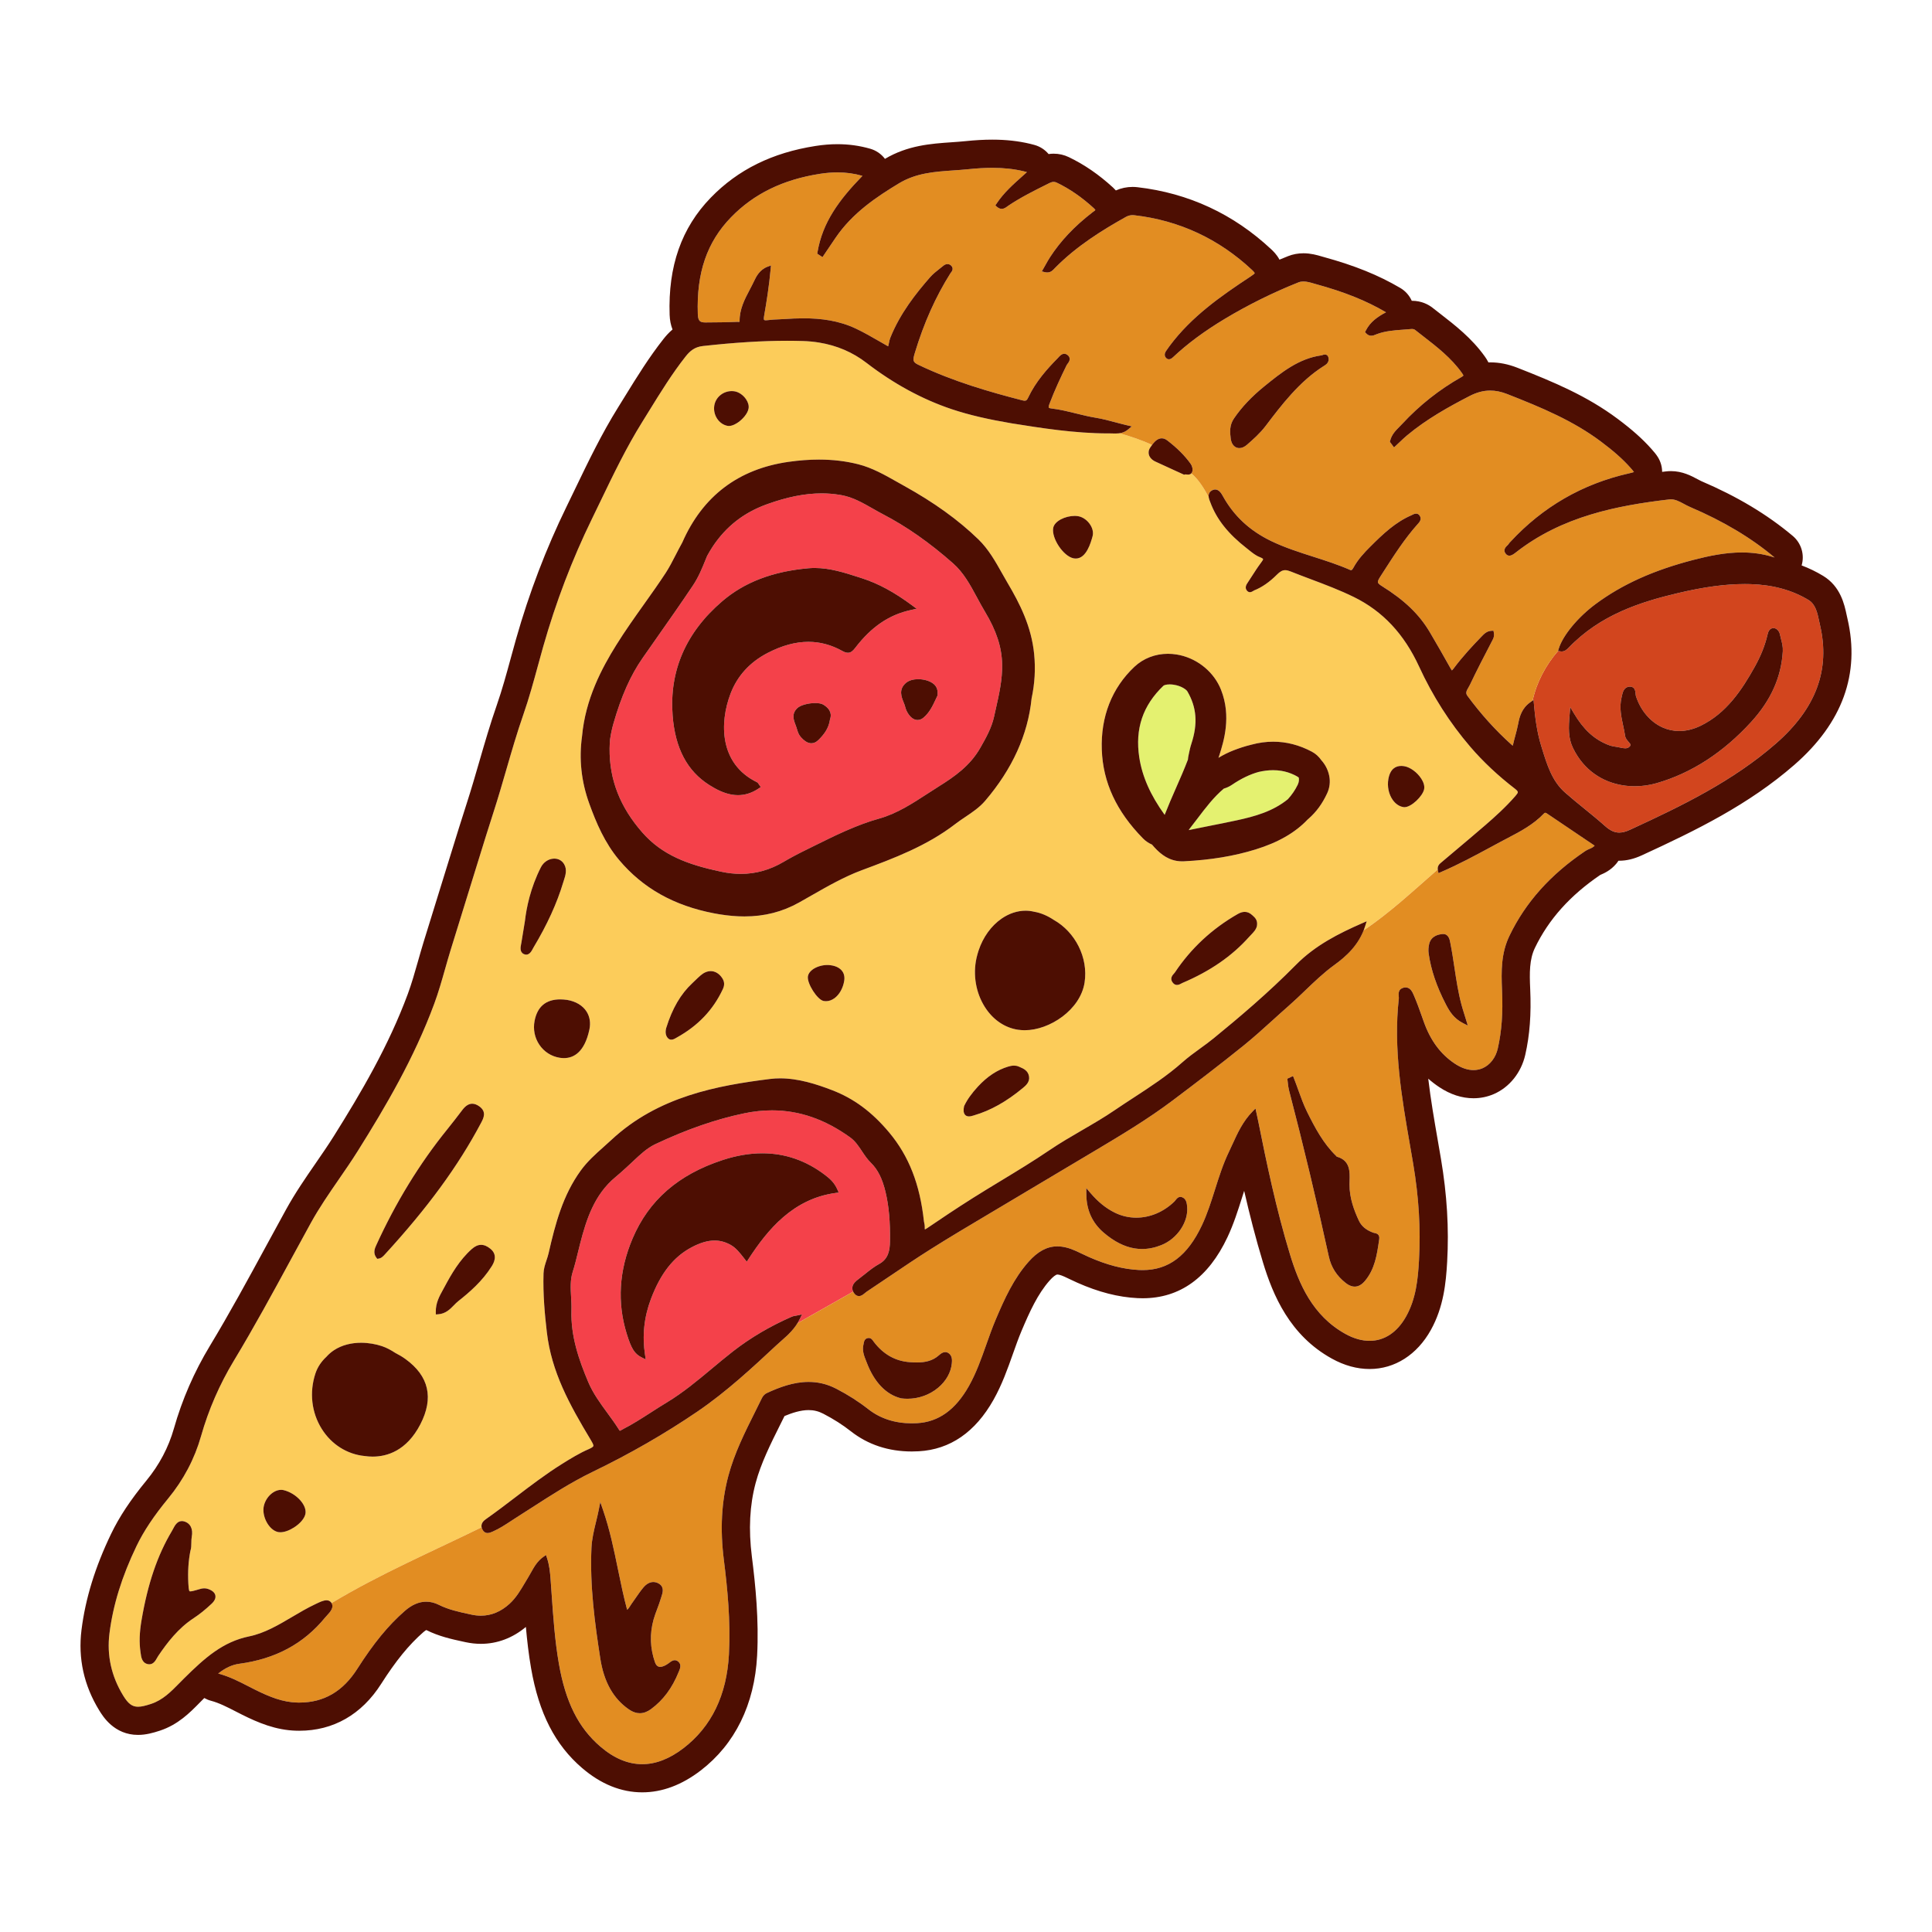 <?xml version="1.0" encoding="utf-8"?>
<!-- Generator: Adobe Illustrator 23.0.3, SVG Export Plug-In . SVG Version: 6.00 Build 0)  -->
<svg version="1.1" id="Capa_1" xmlns="http://www.w3.org/2000/svg" xmlns:xlink="http://www.w3.org/1999/xlink" x="0px" y="0px"
	 viewBox="0 0 1200 1200" enable-background="new 0 0 1200 1200" xml:space="preserve">
<g>
	<path fill="#E4F170" d="M738.639,515.069c1.663-2.1,3.29-4.24,4.916-6.386c5.255-6.937,10.333-13.626,16.588-18.869
		c1.743-0.501,3.43-1.261,4.986-2.315c5.782-3.916,11.215-6.536,16.607-8.025c2.877-0.662,5.895-1.099,9.002-1.099
		c1.677,0,3.378,0.125,5.093,0.404c2.698,0.44,5.432,1.266,8.158,2.593c1,0.487,1.906,0.979,2.659,1.531
		c0.255,0.973,0.303,2.653-0.596,4.507c-1.621,3.34-3.673,6.29-6.108,8.971c-9.437,7.721-20.833,10.761-31.758,13.145
		c-5.44,1.187-10.9,2.264-16.361,3.34c-4.117,0.812-8.234,1.624-12.344,2.485l-0.589,0.138c-0.227,0.057-0.349,0.079-0.49,0.106
		C738.479,515.419,738.566,515.248,738.639,515.069z M726.515,425.086c-2.39,0-3.619,0.602-3.854,0.808
		c-12.845,12.236-17.764,26.807-15.04,44.548c1.821,11.863,6.872,23.332,15.769,35.687c2.219-5.664,4.622-11.211,6.996-16.584
		c2.666-6.035,5.207-11.845,7.458-17.757c0.061-0.866,0.184-1.736,0.377-2.601c0.091-0.407,0.173-0.809,0.256-1.209l0.033-0.161
		c0.331-1.614,0.743-3.624,1.455-5.791c4.108-12.535,3.351-22.583-2.454-32.581c-0.588-1.012-3.595-3.473-8.73-4.191
		C727.999,425.143,727.238,425.086,726.515,425.086z"/>
	<path fill="#F4414A" d="M447.794,541.408l0.004,0.001c4.234,0.916,8.349,1.375,12.363,1.375c9.349,0,18.153-2.493,26.661-7.523
		c4.04-2.386,8.407-4.713,14.162-7.543l4.764-2.354c12.904-6.392,26.247-13,40.502-16.981c10.813-3.023,20.54-9.354,29.946-15.477
		c2.357-1.533,4.714-3.069,7.09-4.554c9.456-5.919,19.223-12.638,25.613-23.871c3.286-5.777,7.013-12.324,8.532-19.313
		c0.361-1.668,0.738-3.337,1.116-5.006c2.02-8.946,4.11-18.194,3.898-27.622c-0.24-10.689-3.549-20.783-10.727-32.728
		c-1.688-2.807-3.267-5.739-4.795-8.57c-4.312-7.999-8.385-15.553-15.037-21.414c-14.6-12.86-28.826-22.821-43.492-30.447
		c-2.164-1.125-4.293-2.339-6.424-3.556c-5.992-3.42-12.187-6.96-19.029-8.225c-0.482-0.09-0.964-0.175-1.447-0.254
		c-3.647-0.595-7.355-0.895-11.158-0.895c-10.343,0-21.405,2.216-33.955,6.741c-14.393,5.187-25.434,13.812-33.756,26.371
		c-1.194,1.801-2.281,3.691-3.344,5.591c-0.087,0.207-0.184,0.4-0.27,0.609l-0.942,2.312c-1.978,4.88-4.22,10.412-7.722,15.644
		c-7.181,10.731-14.669,21.397-21.924,31.731l-0.1,0.142c-3.084,4.393-6.171,8.789-9.24,13.198
		c-7.434,10.679-13.173,23.576-18.061,40.591c-0.955,3.325-1.636,6.65-2.111,9.971c-0.153,1.828-0.266,3.671-0.284,5.545
		c-0.185,19.33,6.481,36.416,20.38,52.23C411.477,531.321,427.528,537.098,447.794,541.408z M515.522,446.849
		c-0.797,5.756-3.914,9.536-7.172,12.767c-1.361,1.352-2.843,2.034-4.405,2.034c-0.049,0-0.098-0.001-0.147-0.002
		c-0.241-0.007-0.484-0.032-0.727-0.071c-1.847-0.301-3.723-1.554-5.708-3.813c-1.359-1.551-1.907-3.383-2.387-4.999l-0.278-0.912
		c-0.182-0.576-0.402-1.152-0.621-1.731c-1.133-2.993-2.546-6.716,1.121-10.27c1.998-1.936,7.039-3.175,11.168-3.175
		c2.063,0,3.899,0.309,5.014,0.996C516.459,440.766,516.471,444.333,515.522,446.849z M580.021,424.913
		c2.303,1.999,2.47,4.445,2.306,6.793l-0.021,0.302l-0.13,0.269c-0.328,0.676-0.65,1.366-0.974,2.058
		c-1.892,4.057-3.851,8.249-7.571,11.393c-1.15,0.973-2.409,1.471-3.692,1.471c-0.269,0-0.54-0.022-0.811-0.066
		c-0.094-0.015-0.189-0.034-0.284-0.055c-2.241-0.493-4.306-2.528-5.817-5.728c-0.359-0.759-0.575-1.539-0.782-2.291
		c-0.132-0.479-0.262-0.957-0.437-1.416l-0.489-1.234c-1.465-3.643-3.288-8.176,1.346-12.196c1.891-1.638,4.736-2.363,7.662-2.363
		C574.007,421.851,577.816,422.997,580.021,424.913z M448.619,373.419c13.767-11.789,31.262-18.483,53.489-20.465
		c1.322-0.118,2.636-0.173,3.942-0.173c9.548,0,18.671,2.95,27.532,5.808l1.805,0.582c10.2,3.276,20.142,8.662,31.288,16.948
		l2.688,1.997l-3.264,0.696c-13.724,2.919-24.803,10.401-34.865,23.543c-1.474,1.93-2.779,3.086-4.561,3.086
		c-0.991,0-2.129-0.357-3.525-1.138c-6.776-3.765-13.76-5.65-21.037-5.65c-8.026-0.001-16.409,2.291-25.278,6.881
		c-11.095,5.743-18.86,14.253-23.078,25.297c-6.974,18.261-6.892,43.612,16.302,54.954c0.653,0.314,1,0.896,1.28,1.36
		c0.08,0.135,0.162,0.276,0.258,0.407l0.953,1.289l-1.328,0.893c-4.445,2.992-8.76,4.146-12.846,4.146
		c-1.251,0-2.48-0.108-3.685-0.305c-5.224-0.853-9.991-3.37-14.073-5.95c-13.794-8.712-21.262-22.845-22.829-43.206
		C415.645,416.663,426.02,392.775,448.619,373.419z M529.431,799.437c0.319-2.132,2.035-3.666,3.844-5.003
		c1.339-0.992,2.649-2.046,3.958-3.1c2.785-2.241,5.665-4.555,8.842-6.28c5.735-3.118,6.611-8.526,6.701-13.904
		c0.206-12.242-0.666-22.021-2.748-30.782c-1.958-8.25-4.836-14.006-9.057-18.114c-2.224-2.168-3.938-4.748-5.596-7.241
		c-2.16-3.249-4.2-6.316-7.271-8.535c-15.596-11.257-31.624-16.825-48.605-16.826c-5.662,0-11.429,0.619-17.323,1.853
		c-17.608,3.689-35.634,9.945-55.106,19.124c-5.193,2.45-9.605,6.622-13.873,10.659c-1.275,1.205-2.551,2.409-3.845,3.575
		l-1.448,1.307c-1.806,1.635-3.614,3.269-5.489,4.812c-13.333,10.97-18.22,26.47-22.082,41.407
		c-0.458,1.774-0.892,3.564-1.326,5.355c-0.97,3.997-1.973,8.131-3.272,12.16c-1.616,5.02-1.325,10.237-1.017,15.763
		c0.15,2.681,0.304,5.455,0.218,8.192c-0.502,16.207,4.721,30.988,10.439,44.549c2.939,6.971,7.464,13.162,11.842,19.147
		c2.487,3.403,5.06,6.919,7.344,10.577c0.291,0.466,0.463,0.539,0.465,0.539c0.001,0,0.002,0,0.003,0
		c0.156,0,0.657-0.295,0.955-0.473c0.245-0.144,0.491-0.288,0.742-0.416c6.074-3.093,11.941-6.869,17.615-10.52
		c3.213-2.07,6.425-4.137,9.694-6.103c10.113-6.079,19.353-13.789,28.289-21.247c4.196-3.503,8.537-7.125,12.925-10.544
		c10.87-8.469,23.201-15.732,36.654-21.592c0.631-0.276,1.245-0.378,2.023-0.513c0.381-0.062,0.819-0.136,1.337-0.247l2.855-0.606
		l-1.31,2.731c-0.483,1.006-1.019,1.934-1.575,2.829c11.562-6.697,23.125-13.035,34.686-19.7
		C529.455,801.342,529.287,800.393,529.431,799.437z M518.979,740.977c-26.474,3.655-42.184,22.785-54.061,41.018l-1.089,1.671
		l-1.679-2.144c-2.754-3.524-5.133-6.569-8.544-8.419c-3.153-1.715-6.357-2.577-9.761-2.577c-4.348,0-9.026,1.406-14.353,4.237
		c-11.165,5.934-19.167,16.111-25.185,32.026c-4.267,11.285-5.5,22.968-3.663,34.727l0.445,2.851l-2.491-1.235
		c-4.428-2.192-6.433-5.351-9.328-14.694c-6.003-19.382-4.791-39.262,3.604-59.093c10.09-23.834,28.415-39.809,56.024-48.832
		c8.521-2.787,16.729-4.178,24.592-4.178c14.096-0.001,27.089,4.468,38.831,13.382c3.009,2.284,5.868,4.7,7.799,9.141l0.807,1.853
		L518.979,740.977z"/>
	<path fill="#D2451E" d="M1130.445,388.273c-0.194-0.83-0.374-1.679-0.556-2.539c-1.088-5.128-2.214-10.432-6.598-13.085
		c-10.107-6.128-22.246-9.447-36.071-9.836c-1.146-0.033-2.303-0.05-3.471-0.05c-12.102,0-25.392,1.8-41.465,5.599
		c-23.787,5.616-48.491,13.623-68.017,34c-0.863,0.902-2.276,2.277-4.278,2.277c-0.209,0-0.424-0.015-0.645-0.047l-1.606-0.292
		c-7.712,8.913-13.336,19.552-15.802,30.845l0.598-0.419l0.217,2.487c0.679,7.828,1.746,17.036,4.507,25.99l0.403,1.313
		c3.252,10.577,6.322,20.57,14.382,27.688c3.908,3.451,8.029,6.804,12.014,10.042c4.249,3.454,8.641,7.026,12.813,10.749
		c3.114,2.778,5.828,4.115,8.861,4.115c2.03,0,4.204-0.599,6.737-1.765c32.561-14.967,63.992-30.323,90.603-53.548
		C1127.963,440.069,1136.916,416.02,1130.445,388.273z M1087.706,448.388c-17.399,19.074-37.203,31.887-58.867,38.084
		c-4.28,1.224-8.846,1.887-13.464,1.887c-2.513,0-5.04-0.196-7.546-0.605c-12.228-1.992-23.931-9.052-30.785-23.084
		c-3.083-6.321-2.822-12.659-2.115-20.923l0.385-4.505l2.267,3.813c5.872,9.889,12.249,15.853,20.675,19.342
		c1.862,0.77,3.502,1.207,5.175,1.405c0.868,0.085,1.764,0.291,2.67,0.492c1.325,0.286,2.423,0.501,3.361,0.501
		c1.01,0,1.833-0.25,2.551-0.928c0.471-0.445,0.739-0.847,0.754-1.129c0.027-0.494-0.669-1.293-1.283-1.996
		c-0.891-1.024-1.899-2.183-2.117-3.723c-0.302-2.13-0.772-4.299-1.225-6.394c-1.191-5.504-2.422-11.196-0.986-17.328l0.195-0.891
		c0.467-2.197,1.17-5.517,4.499-5.888c0.195-0.022,0.383-0.033,0.565-0.033c0.861,0,1.58,0.247,2.144,0.73
		c1.11,0.953,1.24,2.488,1.344,3.718c0.043,0.53,0.089,1.077,0.202,1.428c2.913,9.014,8.999,16.139,16.704,19.543
		c3.247,1.433,6.667,2.148,10.183,2.148c4.332,0,8.811-1.086,13.287-3.254c15.96-7.727,25.616-22.209,33.675-36.704
		c3.772-6.784,6.343-13.265,7.86-19.808c0.286-1.23,0.878-3.789,3.227-4.124c0.166-0.023,0.329-0.035,0.488-0.035
		c2.087,0,3.602,1.922,4.007,3.89c0.19,0.915,0.427,1.821,0.663,2.729c0.639,2.437,1.297,4.96,1.13,7.792
		C1106.385,420.598,1099.966,434.943,1087.706,448.388z"/>
	<path fill="#FCCC5A" d="M739.936,293.991c-0.571,0.636-1.318,0.8-1.966,0.8c-0.343,0-0.656-0.041-0.898-0.072
		c-0.264-0.036-0.518-0.07-0.74-0.07c-0.137,0-0.261,0.013-0.368,0.046l-0.505,0.158l-5.379-2.451
		c-4.127-1.878-8.326-3.786-12.506-5.742c-2.102-0.984-3.562-2.576-4.004-4.366c-0.256-1.045-0.299-2.664,0.951-4.454l0.199-0.285
		c0.258-0.371,0.541-0.77,0.836-1.173c-6.265-3.056-13.091-5.179-20.11-7.311c-0.909,0.14-1.812,0.187-2.694,0.187
		c-0.616,0-1.22-0.02-1.81-0.039c-0.539-0.016-1.076-0.034-1.605-0.034c-0.061,0-0.121,0-0.181,0.001
		c-0.296,0.001-0.597,0.002-0.894,0.002c-20.753,0-41.612-3.331-60.05-6.278c-14.005-2.372-26.168-5.113-37.074-8.763
		c-18.311-6.131-36.147-15.83-53.011-28.824c-8.515-6.557-18.362-10.764-29.371-12.56c-3.288-0.537-6.68-0.858-10.171-0.962
		c-3.178-0.096-6.408-0.144-9.702-0.144c-15.429,0-32.305,1.057-52.25,3.251c-5.136,0.566-8.019,3.001-10.771,6.485
		c-8.37,10.598-15.609,22.334-22.612,33.687c-1.47,2.384-2.941,4.768-4.421,7.141c-9.726,15.598-17.875,32.521-25.756,48.889
		c-1.817,3.773-3.633,7.545-5.469,11.306c-12.221,25.027-22.382,51.675-30.204,79.206c-1.104,3.886-2.169,7.787-3.235,11.688
		c-2.74,10.033-5.572,20.404-9.053,30.382c-3.951,11.325-7.348,23.044-10.633,34.38c-2.506,8.646-5.098,17.585-7.922,26.307
		c-3.17,9.793-6.265,19.801-9.255,29.479l-4.051,13.069c-4.505,14.491-9.01,28.982-13.458,43.488
		c-1.149,3.751-2.221,7.526-3.294,11.305c-2.04,7.188-4.15,14.62-6.784,21.744c-12.449,33.68-30.194,63.869-47.517,91.476
		c-3.774,6.015-7.857,11.934-11.806,17.656c-5.974,8.662-12.153,17.62-17.334,27.027c-4.117,7.472-8.193,14.972-12.268,22.472
		c-11.309,20.816-23.005,42.34-35.464,62.952c-8.923,14.764-15.801,30.56-20.446,46.948c-3.993,14.087-10.867,27.129-20.43,38.755
		c-8.964,10.899-15.219,20.306-19.686,29.602c-9.082,18.891-14.567,36.62-16.771,54.196c-1.705,13.603,1.171,26.606,8.551,38.647
		c3.03,4.944,5.494,6.886,9.203,6.886c2.155,0,4.731-0.655,8.082-1.759c7.269-2.387,12.32-7.532,17.667-12.978
		c0.923-0.939,1.847-1.88,2.784-2.808c12.9-12.768,24.077-22.801,40.541-26.169c9.503-1.943,18.19-7.082,26.591-12.05
		c4.637-2.743,9.43-5.578,14.36-7.89l0.898-0.43c1.878-0.907,4.198-2.026,6.158-2.026c1.133,0,2.144,0.373,2.882,1.376
		c0.092,0.126,0.125,0.253,0.199,0.379c29.759-17.918,61.677-31.651,93.232-47.089c-0.596-2.785,1.807-4.479,2.792-5.17
		c6.172-4.345,12.299-9.013,18.224-13.532c9.317-7.102,18.95-14.446,29.063-20.752c4.706-2.933,10.564-6.587,16.574-9.168
		c2.179-0.938,2.66-1.578,2.754-1.877c0.227-0.72-0.874-2.55-1.602-3.758c-13.243-22.014-24.438-42.248-27.3-66.979
		c-1.247-10.755-2.466-23.502-2.054-36.504c0.093-2.903,0.987-5.582,1.854-8.171c0.5-1.492,0.971-2.901,1.299-4.35
		c4.163-18.31,8.828-36.022,20.028-51.423c4.102-5.641,9.186-10.168,14.103-14.548c1.608-1.429,3.216-2.862,4.791-4.332
		c29.151-27.212,66.17-33.836,98.58-37.908c2.103-0.265,4.207-0.386,6.299-0.386c11.413,0,22.562,3.607,32.223,7.313
		c13.56,5.196,24.847,13.555,35.514,26.31c12.24,14.635,19.098,32.173,21.584,55.189c0.04,0.366,0.125,0.733,0.207,1.099
		c0.153,0.684,0.328,1.461,0.296,2.292c-0.034,0.885,0.015,1.377,0.066,1.64c0.264-0.099,0.752-0.334,1.594-0.906
		c7.732-5.253,17.945-12.129,28.362-18.692c5.767-3.636,11.594-7.169,17.421-10.7c9.902-6.003,20.14-12.212,29.876-18.828
		c6.612-4.492,13.575-8.535,20.308-12.446c6.77-3.932,13.77-7.996,20.356-12.492c3.902-2.664,7.858-5.238,11.812-7.816
		c10.256-6.684,20.863-13.596,30.264-21.961c3.502-3.118,7.33-5.891,11.034-8.579c2.778-2.013,5.65-4.097,8.336-6.291
		c15.568-12.715,33.82-28.088,51.16-45.673c11.956-12.129,26.789-19.557,41.037-25.78l2.874-1.255l-0.975,3.088
		c-0.289,0.912-0.653,1.749-0.995,2.609c16.258-10.865,31.025-24.714,46.128-37.891c-0.235-2.259,1.16-3.473,1.793-4.012
		c2.942-2.491,5.89-4.972,8.84-7.456c6.277-5.283,12.556-10.568,18.77-15.935c5.889-5.088,12.729-11.228,18.804-18.203
		c0.814-0.933,1.561-1.876,1.51-2.452c-0.024-0.277-0.276-0.909-1.697-2.001c-10.527-8.087-19.881-16.864-27.799-26.09
		c-12.707-14.8-23.412-31.565-31.817-49.828c-9.337-20.281-22.587-34.42-40.51-43.221c-8.729-4.285-17.962-7.763-26.892-11.123
		c-4.139-1.56-8.28-3.117-12.391-4.758c-1.311-0.524-2.397-0.801-3.391-0.801c-1.759,0-3.225,0.869-5.128,2.771
		c-4.668,4.664-9.295,7.868-14.144,9.796c-0.181,0.074-0.361,0.199-0.547,0.32c-0.431,0.277-1.216,0.778-2.089,0.778
		c-0.567,0-1.172-0.212-1.74-0.836c-1.767-1.942-0.331-4.07,0.36-5.091c1.012-1.518,1.857-2.834,2.702-4.154
		c1.669-2.604,3.394-5.296,5.282-7.822c0.588-0.788,1.686-2.26,1.584-2.644c-0.002-0.006-0.154-0.503-1.999-1.208
		c-2.511-0.956-4.668-2.694-6.753-4.379c-0.482-0.388-0.962-0.774-1.442-1.15c-11.53-8.975-18.703-18.032-22.572-28.502
		l-0.212-0.548c-0.307-0.78-0.648-1.727-0.779-2.714C747.733,303.256,744.626,297.998,739.936,293.991z M131.413,996.131
		c-3.918,3.679-7.547,6.595-11.096,8.91c-9.711,6.331-16.592,15.427-22.042,23.486c-0.259,0.383-0.497,0.809-0.739,1.242
		c-0.908,1.615-2.219,3.948-4.78,3.948c-0.237,0-0.483-0.02-0.742-0.062c-0.169-0.027-0.341-0.064-0.519-0.111
		c-3.381-0.89-3.834-4.443-4.134-6.795l-0.108-0.819c-0.836-5.743-0.636-11.917,0.633-19.429
		c3.845-22.769,9.854-40.44,18.912-55.606c0.232-0.39,0.457-0.819,0.689-1.259c1.044-1.986,2.546-4.867,5.454-4.867
		c0.437,0,0.907,0.065,1.411,0.208c3.898,1.09,5.673,4.665,4.748,9.563c-0.222,1.168-0.237,2.454-0.253,3.695
		c-0.021,1.697-0.042,3.448-0.584,5.004c-1.246,6.389-1.656,12.818-1.288,20.221c0.073,1.448,0.225,4.468,0.764,4.871
		c0.095,0.07,0.264,0.1,0.487,0.1c0.947,0,2.86-0.548,4.094-0.908l0.73-0.219c1.191-0.364,2.485-0.758,3.889-0.758
		c0.759,0,1.55,0.115,2.373,0.412c2.682,0.975,4.142,2.303,4.462,4.058C134.076,992.657,133.28,994.379,131.413,996.131z
		 M189.658,940.497c-0.638,2.733-3.252,5.803-6.996,8.207c-3.033,1.947-6.098,3.008-8.551,3.008c-0.412,0-0.806-0.03-1.181-0.09
		c-0.17-0.028-0.336-0.063-0.497-0.105c-5.533-1.39-10.004-9.869-8.542-16.201c0.782-3.39,2.946-6.515,5.789-8.363
		c1.605-1.041,3.305-1.58,4.912-1.58c0.545,0,1.079,0.062,1.596,0.187C184.131,927.491,190.929,935.026,189.658,940.497z
		 M233.626,773.573c12.102-26.584,26.911-50.781,44.019-71.921c3.299-4.074,6.551-8.316,9.573-12.293
		c1.938-2.549,3.956-3.817,6.097-3.817c1.408,0,2.868,0.548,4.395,1.641c4.721,3.385,2.613,7.366,1.074,10.272
		c-14.162,26.749-33.127,52.67-59.764,81.719c-1.009,1.109-2.1,2.308-3.894,2.582l-0.797,0.122l-0.507-0.647
		C231.496,778.262,232.882,775.212,233.626,773.573z M261.094,884.662c-8.569,16.587-20.825,20.07-29.597,20.07
		c-1.634,0-3.318-0.124-5.014-0.368c-10.905-1.077-20.59-7.196-26.648-16.867c-6.344-10.135-7.779-22.652-3.936-34.345
		c1.354-4.118,3.763-7.565,6.769-10.353c1.394-1.561,2.956-2.945,4.71-4.107c5.126-3.392,11.141-4.675,16.906-4.675
		c4.703,0,9.239,0.854,12.991,2.113c2.937,0.986,5.641,2.484,8.197,4.16c2.226,1.15,4.369,2.389,6.371,3.836
		C266.431,854.668,269.543,868.306,261.094,884.662z M305.304,786.673c-5.74,9.107-13.684,15.988-20.698,21.512
		c-0.911,0.718-1.764,1.594-2.667,2.518c-2.415,2.476-5.151,5.282-9.751,5.615l-1.49,0.11l-0.024-1.56
		c-0.087-5.559,2.239-9.761,4.489-13.828c0.34-0.612,0.678-1.225,1.008-1.842c4.154-7.766,9.224-16.621,16.874-23.41
		c1.944-1.727,3.848-2.591,5.782-2.591c1.879,0,3.787,0.815,5.787,2.446C309.663,779.757,306.383,784.962,305.304,786.673z
		 M862.349,483.835c1.149-6.413,4.66-8.092,7.975-8.092c0.673,0,1.337,0.069,1.973,0.182c3.651,0.626,7.96,3.798,10.481,7.717
		c1.086,1.688,2.272,4.211,1.757,6.623c-0.922,4.297-7.906,11.086-12.187,11.086c-0.155,0-0.307-0.009-0.455-0.027
		c-0.101-0.014-0.203-0.027-0.303-0.044c-2.505-0.409-4.829-1.993-6.575-4.486C862.528,493.246,861.533,488.4,862.349,483.835z
		 M443.655,251.935c0.43-2.678,1.884-5.076,4.097-6.754c1.941-1.471,4.328-2.259,6.743-2.259c0.588,0,1.177,0.047,1.763,0.142
		c0.001,0,0.004,0.001,0.006,0.001c2.632,0.43,5.362,2.315,7.128,4.921c1.309,1.932,1.862,3.964,1.557,5.724
		c-0.576,3.319-3.729,6.633-6.255,8.459c-1.314,0.949-3.703,2.409-5.969,2.409c-0.259,0-0.517-0.019-0.771-0.06
		c-0.046-0.007-0.09-0.018-0.136-0.025C446.47,263.447,442.733,257.697,443.655,251.935z M330.91,589.341
		c-0.655,1.241-1.902,3.603-4.048,3.603c-0.161,0-0.326-0.013-0.497-0.041c-0.281-0.046-0.578-0.133-0.889-0.267
		c-2.796-1.195-2.174-4.338-1.802-6.215l0.162-0.858l1.452-8.872l0.763-4.687c0.933-8.131,3.403-20.485,9.872-33.254
		c1.623-3.205,4.691-5.286,8.008-5.431c0.135-0.007,0.269-0.01,0.402-0.01c2.586,0,4.779,1.263,6.069,3.467
		c1.984,3.384,0.795,7.039-0.16,9.976c-0.147,0.451-0.292,0.893-0.421,1.326c-3.894,12.985-9.937,26.224-18.48,40.478
		C331.2,588.789,331.06,589.06,330.91,589.341z M366.067,639.557c-3.052,14.159-9.84,17.651-15.788,17.651
		c-0.862,0-1.706-0.073-2.519-0.198c-0.058-0.009-0.118-0.019-0.175-0.029c-5.19-0.847-9.665-3.726-12.613-8.122
		c-2.888-4.303-3.931-9.537-2.937-14.741c1.7-8.893,7.041-13.378,15.9-13.378c1.341,0,2.76,0.103,4.261,0.308l0.038,0.006
		c5.366,0.893,9.645,3.441,12.051,7.175C366.356,631.439,366.972,635.356,366.067,639.557z M448.96,614.38
		c-6.039,12.92-15.42,22.765-28.675,30.094l-0.395,0.235c-0.611,0.37-1.727,1.046-2.915,1.046c-0.157,0-0.315-0.012-0.473-0.038
		c-0.589-0.096-1.181-0.385-1.724-0.988c-0.917-1.013-1.837-2.903-1.018-6.135l0.023-0.082c3.811-12.206,8.976-21.066,16.255-27.879
		c0.564-0.528,1.121-1.064,1.677-1.599c1.136-1.094,2.273-2.188,3.462-3.213c2.016-1.738,4.171-2.64,6.286-2.64
		c0.328,0,0.653,0.022,0.978,0.065c2.303,0.34,4.443,1.746,6.057,4.146C450.02,609.653,450.161,611.81,448.96,614.38z
		 M524.364,609.161c-0.714,4.532-2.966,8.577-6.023,10.824c-1.684,1.236-3.495,1.87-5.311,1.87c-0.421,0-0.842-0.034-1.262-0.103
		c-0.086-0.014-0.173-0.028-0.258-0.045c-3.879-0.769-10.322-10.879-9.711-15.237c0.207-1.477,1.132-2.893,2.675-4.093
		c2.414-1.877,6.049-3.002,9.399-3.002c0.714,0,1.414,0.051,2.087,0.157c2.967,0.374,5.256,1.514,6.701,3.1
		C524.185,604.306,524.774,606.563,524.364,609.161z M535.214,540.525c-10.857,4.04-21.232,9.971-31.265,15.707
		c-2.546,1.457-5.089,2.909-7.641,4.336c-10.371,5.792-21.417,8.64-33.903,8.64c-4.952,0-10.131-0.448-15.585-1.338
		c-1.106-0.18-2.224-0.378-3.353-0.595c-24.887-4.776-44.151-15.604-58.89-33.096c-9.035-10.717-14.26-23.165-18.559-35.021
		c-4.994-13.765-6.469-27.823-4.493-41.939c2.073-23.029,12.242-42.134,21.216-56.538c5.532-8.878,11.553-17.341,17.452-25.632
		c4.469-6.283,9.091-12.78,13.294-19.211c2.182-3.339,4.151-7.168,6.247-11.242c1.24-2.412,2.577-4.996,4.037-7.624
		c12.625-28.796,34.815-45.674,66.048-50.115c6.598-0.937,12.875-1.407,18.883-1.407c8.618,0,16.682,0.966,24.358,2.904
		c8.596,2.169,16.426,6.601,23.997,10.888c1.483,0.842,2.966,1.68,4.454,2.502c18.648,10.321,33.759,21.204,46.197,33.274
		c6.266,6.08,10.531,13.665,14.657,20.998c1.143,2.036,2.288,4.071,3.475,6.076c7.564,12.78,14.797,26.978,16.493,44.172
		c0.913,9.246,0.39,18.267-1.596,27.574c-2.256,22.429-11.953,43.81-28.826,63.549c-3.522,4.121-8,7.127-12.332,10.035
		c-2.07,1.39-4.209,2.824-6.185,4.348C575.608,525.485,555.073,533.131,535.214,540.525z M635.446,675.664
		c-10.238,8.522-20.182,14.108-30.404,17.079l-0.431,0.131c-0.789,0.24-1.798,0.548-2.786,0.548c-0.222,0-0.442-0.016-0.66-0.051
		c-0.576-0.094-1.125-0.326-1.594-0.779c-1.404-1.357-1.121-3.718-0.785-5.376l0.118-0.358c1.79-3.792,4.667-7.837,8.549-12.02
		c5.797-6.251,11.906-10.282,18.673-12.33c1.074-0.326,2.343-0.634,3.677-0.634c0.956,0,1.946,0.158,2.922,0.58l0.597,0.258
		c2.321,0.984,5.21,2.209,5.821,5.871C639.728,672.097,637.048,674.331,635.446,675.664z M673.648,610.303
		c-2.621,16.934-21.753,29.588-37.109,29.588c-1.438,0-2.868-0.103-4.365-0.324c-7.722-1.187-14.677-5.728-19.582-12.783
		c-5.841-8.397-8.201-19.214-6.474-29.686c0.241-1.456,0.581-2.872,0.966-4.267c0.15-0.573,0.327-1.133,0.5-1.698
		c0.098-0.302,0.192-0.605,0.296-0.903c2.687-8.084,7.76-15.209,14.295-19.705c4.667-3.211,9.781-4.867,14.815-4.867
		c1.808,0,3.605,0.214,5.368,0.646c4.19,0.693,8.374,2.533,12.258,5.126C667.695,578.82,676.072,594.655,673.648,610.303z
		 M678.591,333.172c-1.074,3.876-3.812,13.743-10.401,13.743c-0.366,0-0.745-0.03-1.135-0.094c-0.109-0.018-0.219-0.039-0.332-0.06
		c-6.242-1.298-13.641-12.35-12.566-18.772c0.732-4.371,7.54-7.542,13.281-7.542c0.74,0,1.461,0.053,2.15,0.162
		c0.013,0.002,0.023,0.004,0.036,0.006c2.964,0.484,5.914,2.612,7.707,5.561C678.75,328.508,679.196,330.994,678.591,333.172z
		 M780.713,575.077l-0.019,0.098c-0.507,2.211-2.11,3.873-3.661,5.481c-0.395,0.407-0.788,0.815-1.154,1.227
		c-10.653,11.95-24.217,21.321-41.467,28.648c-0.21,0.09-0.43,0.215-0.66,0.341c-0.615,0.338-1.608,0.887-2.698,0.887
		c-0.163,0-0.328-0.012-0.495-0.04c-0.677-0.111-1.375-0.468-2.028-1.242c-2.24-2.648-0.226-4.842,0.634-5.779
		c0.217-0.238,0.432-0.461,0.585-0.691c9.957-14.961,23.1-27.178,39.064-36.312c1.525-0.873,2.952-1.31,4.298-1.31
		c1.634,0,3.148,0.644,4.565,1.934l0.369,0.33C779.492,569.933,781.29,571.535,780.713,575.077z M758.391,428.404
		c6.581,16.625,1.655,32.193-0.992,40.56c-0.188,0.594-0.403,1.153-0.597,1.74c2.953-1.801,6.136-3.41,9.618-4.745
		c2.911-1.116,6.617-2.415,10.856-3.423c0.02-0.005,0.04-0.014,0.06-0.019c4.525-1.225,9.021-1.837,13.472-1.837
		c8.18,0,16.207,2.066,23.985,6.189c2.405,1.273,4.379,3.108,5.906,5.3c2.172,2.428,4.078,5.588,4.911,9.742
		c0.735,3.66,0.279,7.46-1.299,10.843c-3.026,6.489-6.682,11.492-11.508,15.747c-0.188,0.166-0.381,0.315-0.571,0.478
		c-7.763,8.222-18.341,14.285-32.349,18.618c-13.368,4.14-27.927,6.549-44.51,7.366c-0.372,0.018-0.739,0.027-1.1,0.027
		c-1.158,0-2.263-0.092-3.318-0.265c-6.748-1.101-11.498-5.489-15.42-10.139c-2.063-0.884-3.97-2.162-5.591-3.811
		c-16.499-16.785-24.871-34.8-25.594-55.074c-0.735-20.57,6.276-38.398,20.265-51.55c5.529-5.203,12.922-8.069,20.815-8.069
		c1.798,0,3.626,0.15,5.438,0.445c0.72,0.118,1.444,0.257,2.112,0.411C744.441,409.539,754.177,417.763,758.391,428.404z"/>
	<path fill="#E28D22" d="M967.73,404.297l0.519-1.637c2.578-8.13,11.942-19.412,22.77-27.434
		c16.564-12.274,35.916-21.009,60.9-27.486c9.627-2.496,19.701-4.6,29.995-4.6c6.443,0,12.97,0.824,19.532,2.891
		c0.278,0.087,0.537,0.168,0.788,0.229c-14.549-12.219-31.725-22.48-52.462-31.343c-1.281-0.544-2.541-1.222-3.805-1.903
		c-2.746-1.479-5.353-2.881-8.126-2.881c-0.311,0-0.623,0.017-0.938,0.055c-32.598,3.831-66.719,10.48-95.416,32.975
		c-0.976,0.771-2.495,1.968-4,1.968c-0.746,0-1.488-0.294-2.159-1.079c-2.084-2.439,0.057-4.467,0.863-5.228
		c0.31-0.294,0.66-0.625,0.782-0.849c0.296-0.542,0.685-0.942,1.031-1.295l0.247-0.257c20.003-21.617,44.703-35.872,73.411-42.374
		c0.975-0.221,2.489-0.562,3.217-0.855c-0.452-0.724-1.598-2.012-2.202-2.689c-4.74-5.324-10.411-10.357-18.393-16.313
		c-17.332-12.937-36.599-20.996-58.169-29.458c-3.654-1.429-7.105-2.148-10.507-2.148c-4.273,0-8.467,1.134-12.887,3.421
		c-13.01,6.731-26.71,14.346-38.75,24.402c-1.628,1.358-3.218,2.867-4.756,4.329c-0.735,0.696-1.469,1.393-2.211,2.079l-1.153,1.064
		l-2.571-3.462l0.177-0.713c0.947-3.805,3.445-6.318,5.861-8.746c0.564-0.567,1.124-1.129,1.658-1.706
		c10.676-11.531,23.011-21.292,36.659-29.008c1.167-0.661,1.305-0.989,1.309-1.003c-0.003-0.104-0.122-0.486-0.945-1.641
		c-6.619-9.284-15.572-16.218-24.23-22.923c-1.594-1.237-3.19-2.471-4.774-3.723c-0.616-0.484-1.304-0.619-2.065-0.619
		c-0.452,0-0.93,0.048-1.434,0.098l-0.563,0.054c-1.208,0.106-2.421,0.196-3.635,0.286c-5.38,0.398-10.944,0.811-16.138,2.768
		l-0.598,0.244c-0.746,0.313-1.755,0.738-2.86,0.738c-1.006,0-2.092-0.351-3.132-1.457l-0.727-0.774l0.494-0.97
		c2.786-5.473,7.283-8.562,12.543-11.36c-12.193-7.169-25.697-12.593-43.349-17.441l-1.523-0.433
		c-2.133-0.625-4.317-1.258-6.423-1.258c-1.057,0-2.095,0.159-3.097,0.559c-15.801,6.299-31.177,13.914-45.702,22.629
		c-12.679,7.61-23.217,15.418-32.219,23.87c-0.894,0.842-1.736,1.262-2.518,1.262c-0.596,0-1.156-0.243-1.679-0.73
		c-0.455-0.427-1.797-2.003-0.078-4.47l0.393-0.565c0.609-0.874,1.218-1.748,1.854-2.603c13.524-18.118,31.505-30.725,50.288-43.096
		c1.561-1.03,2.395-1.71,2.482-2.026c-0.008-0.064-0.113-0.55-1.676-2.013c-20.585-19.271-45.174-30.748-73.118-33.969
		c-0.353-0.042-0.702-0.063-1.046-0.063c-1.458,0-2.842,0.376-4.205,1.141c-14.211,7.959-30.563,17.964-44.094,31.795l-0.349,0.367
		c-0.947,1.004-2.194,2.3-4.359,2.3c-0.452,0-0.945-0.057-1.484-0.185l-1.895-0.461l1.015-1.758
		c0.484-0.844,0.935-1.649,1.369-2.424c0.906-1.618,1.74-3.108,2.664-4.537c6.561-10.151,15.168-19.271,26.312-27.883
		c0.217-0.169,0.448-0.333,0.679-0.498c0.419-0.3,1.119-0.797,1.215-1.045c-0.014-0.002-0.105-0.353-0.876-1.06
		c-7.489-6.858-15.063-12.083-23.16-15.972c-0.592-0.285-1.195-0.427-1.825-0.427c-0.802,0-1.65,0.232-2.58,0.697l-2.152,1.076
		c-7.86,3.929-15.99,7.993-23.428,13.009c-0.209,0.141-0.417,0.294-0.625,0.45c-0.846,0.627-2.047,1.52-3.509,1.52
		c-0.892,0-1.882-0.333-2.947-1.261l-0.998-0.869l0.75-1.13c4.449-6.7,10.217-11.84,16.322-17.282
		c0.843-0.753,1.692-1.508,2.543-2.274c-0.74-0.204-1.386-0.377-2.034-0.531c-5.96-1.425-12.244-2.126-19.438-2.126
		c-4.613,0-9.6,0.288-15.116,0.86c-3.045,0.313-6.102,0.527-9.159,0.74c-11.921,0.83-23.182,1.616-33.924,8.135
		c-13.47,8.172-28.727,18.208-39.313,33.896l-7.995,11.814l-3.265-2.126l0.167-0.988c3.13-18.485,13.388-32.443,27.919-47.358
		c-5.044-1.441-10.143-2.15-15.522-2.151c-3.507,0-7.133,0.301-10.943,0.898c-22.989,3.598-41.036,12.427-55.173,26.99
		c-14.934,15.389-21.493,34.463-20.635,60.024c0.15,4.487,1.378,5.294,4.755,5.294c0.026,0,0.051,0,0.077,0l0.485-0.004
		c6.188-0.041,12.585-0.083,18.859-0.365c0.064-0.003,0.132-0.004,0.203-0.004c0.155,0,0.326,0.006,0.506,0.012
		c0.128,0.006,0.314,0.015,0.499,0.015c0.226,0,0.451-0.013,0.566-0.057c-0.007-0.025,0.013-0.129,0.01-0.31
		c-0.095-7.522,3.164-13.709,6.316-19.689c0.925-1.757,1.85-3.509,2.685-5.293c1.153-2.46,3.299-7.039,8.379-8.932l2.099-0.779
		l-0.207,2.308c-0.936,10.49-2.576,20.605-4.057,29.116c-0.321,1.85-0.058,2.309,0.031,2.406c0.046,0.051,0.273,0.243,1.068,0.243
		c0.277,0,0.623-0.023,1.055-0.084c2.335-0.325,4.701-0.423,6.99-0.521c1.182-0.048,2.364-0.098,3.542-0.179
		c3.895-0.263,7.858-0.452,11.855-0.452c10.817,0,21.88,1.382,32.518,6.416c5.029,2.379,9.942,5.214,14.692,7.956
		c1.754,1.013,3.512,2.027,5.284,3.026c0.228-0.687,0.373-1.423,0.524-2.182c0.203-1.026,0.413-2.087,0.839-3.149
		c6.111-15.217,15.902-27.527,24.674-37.562c1.806-2.068,3.968-3.76,6.059-5.398c0.767-0.599,1.535-1.201,2.283-1.818
		c0.79-0.65,1.666-0.976,2.505-0.976c0.841,0,1.644,0.327,2.286,0.98c1.825,1.856,0.324,3.721-0.17,4.332
		c-0.105,0.131-0.21,0.254-0.289,0.38c-9.226,14.644-16.448,30.792-22.079,49.373c-1.429,4.717-1.396,5.791,2.197,7.514
		c21.658,10.376,44.617,16.933,64.219,21.981c0.764,0.197,1.342,0.311,1.805,0.311c1.026,0,1.49-0.559,2.179-2.017
		c4.681-9.894,11.844-17.852,18.232-24.328c0.163-0.166,0.331-0.355,0.506-0.553c0.726-0.816,2.016-2.262,3.641-2.262
		c0.645,0,1.344,0.228,2.081,0.813c0.75,0.595,1.178,1.311,1.27,2.134c0.154,1.379-0.702,2.494-1.324,3.307
		c-0.197,0.256-0.418,0.543-0.497,0.706c-3.485,7.107-7.488,15.542-10.746,24.196c-0.647,1.723-0.468,2.182-0.425,2.258
		c0.021,0.039,0.239,0.419,1.717,0.562c5.221,0.612,10.354,1.882,15.32,3.109c3.928,0.97,7.987,1.971,12.03,2.631
		c0.043,0.007,0.084,0.014,0.125,0.02c4.169,0.68,8.346,1.795,12.386,2.876c2.348,0.626,4.706,1.255,7.087,1.809l2.895,0.674
		l-2.342,1.954c-1.681,1.402-3.44,2.024-5.176,2.291c7.018,2.132,13.845,4.255,20.11,7.311c1.309-1.786,2.992-3.692,5.217-4.07
		c0.266-0.046,0.531-0.069,0.797-0.069c1.158,0,2.311,0.439,3.44,1.304c6.146,4.71,10.893,9.459,14.512,14.522
		c0.893,1.25,1.542,3.413,0.985,4.954c-0.15,0.416-0.35,0.72-0.572,0.967c4.691,4.006,7.797,9.264,10.841,14.758
		c-0.099-0.752-0.089-1.524,0.227-2.274c0.412-0.98,1.208-1.711,2.365-2.169c0.508-0.198,0.983-0.286,1.427-0.286
		c2.481,0,3.985,2.722,4.691,4.003c6.835,12.367,16.641,21.518,29.979,27.977c8.433,4.083,17.49,6.976,26.248,9.777
		c7.581,2.421,15.419,4.926,22.883,8.204c0.167,0.072,0.343,0.149,0.538,0.149c0.382,0,0.842-0.292,1.479-1.479
		c2.808-5.229,6.858-9.483,10.432-13.06c8.168-8.174,15.729-15.283,25.563-19.543c0.151-0.067,0.316-0.156,0.491-0.246
		c0.54-0.285,1.496-0.787,2.487-0.787c0.73,0,1.478,0.272,2.094,1.102c1.737,2.328-0.203,4.398-1.031,5.284l-0.333,0.361
		c-7.934,8.948-14.539,19.232-20.926,29.174l-2.162,3.363c-1.073,1.662-1.51,2.739-1.374,3.388c0.13,0.627,0.902,1.358,2.431,2.308
		c14.085,8.763,23.277,17.606,29.807,28.673c4.325,7.333,8.585,14.757,12.661,22.068c0.555,0.996,0.877,1.455,1.064,1.655
		c0.182-0.145,0.533-0.486,1.134-1.29c5.624-7.517,11.95-14.261,16.832-19.297l0.469-0.49c1.523-1.598,3.247-3.412,6.154-3.531
		l1.212-0.052l0.232,1.237c0.294,1.565,0.101,2.809-0.671,4.295l-0.841,1.62c-4.466,8.588-9.085,17.468-13.299,26.355
		c-0.259,0.548-0.586,1.109-0.923,1.678c-1.287,2.188-1.954,3.507-0.71,5.2c8.308,11.304,17.523,21.522,27.39,30.369
		c0.36,0.323,0.617,0.528,0.797,0.661c0.068-0.197,0.148-0.474,0.237-0.872c0.412-1.832,0.898-3.644,1.385-5.455
		c0.635-2.366,1.292-4.811,1.755-7.252c0.863-4.54,2.231-9.698,7.565-13.439l1.401-0.982c2.466-11.293,8.091-21.932,15.802-30.845
		L967.73,404.297z M825.243,223.557c-0.295,2.119-1.815,3.046-2.821,3.659l-0.334,0.207c-15.05,9.562-26.149,24.188-35.943,37.088
		c-3.527,4.654-7.831,8.422-11.626,11.747c-1.545,1.354-3.205,2.06-4.748,2.06c-0.265,0-0.527-0.021-0.784-0.063
		c-0.324-0.053-0.641-0.137-0.947-0.258c-1.954-0.767-3.233-2.73-3.606-5.527c-0.544-4.072-0.836-8.4,2.018-12.576
		c4.815-7.047,10.977-13.568,18.835-19.938c10.536-8.538,21.374-17.324,35.513-19.234c0.204-0.026,0.424-0.115,0.642-0.192
		c0.419-0.148,0.963-0.341,1.53-0.341c0.42,0,0.854,0.106,1.26,0.413c1.029,0.764,1.028,2.251,1.027,2.741L825.243,223.557z
		 M828.763,599.378c-6.524,4.729-12.449,10.414-18.177,15.908c-3.329,3.193-6.772,6.496-10.309,9.593
		c-3.276,2.867-6.508,5.794-9.738,8.722c-5.772,5.232-11.743,10.642-17.895,15.615c-14.981,12.104-30.053,23.568-44.109,34.153
		c-15.846,11.937-32.862,22.074-49.317,31.875l-17.743,10.562c-12.346,7.346-24.692,14.69-37.022,22.069
		c-3.825,2.284-7.655,4.562-11.485,6.837c-11.467,6.813-23.325,13.859-34.8,21.096c-8.799,5.548-17.588,11.486-26.088,17.228
		c-4.592,3.103-9.183,6.207-13.799,9.264c-0.331,0.219-0.667,0.509-1.014,0.802c-1.012,0.855-2.256,1.904-3.74,1.904
		c-0.118,0-0.237-0.006-0.357-0.021c-1.016-0.106-1.881-0.695-2.644-1.728c-0.241-0.326-0.44-0.654-0.605-0.985
		c-11.562,6.665-23.124,13.003-34.686,19.7c-2.825,4.547-6.488,7.804-10.061,10.955c-1.017,0.897-2.027,1.788-3.007,2.7
		c-14.456,13.481-30.838,28.759-48.989,41.115c-20.18,13.74-42.074,26.338-65.077,37.436c-13.078,6.31-25.53,14.334-37.572,22.095
		c-3.21,2.068-6.417,4.135-9.642,6.176c-1.166,0.735-2.319,1.494-3.472,2.253c-3.624,2.382-7.37,4.843-11.488,6.626
		c-0.846,0.364-1.97,0.85-3.098,0.85c-0.192,0-0.384-0.014-0.576-0.046c-0.973-0.159-1.915-0.764-2.644-2.204
		c-0.229-0.455-0.378-0.884-0.465-1.292c-31.555,15.438-63.473,29.171-93.232,47.089c1.643,2.798-0.988,5.693-2.789,7.637
		c-0.43,0.464-0.849,0.915-1.198,1.342c-13.332,16.286-30.781,25.672-53.341,28.693c-4.392,0.589-8.679,2.578-13.042,6.06
		c6.914,1.837,12.91,4.917,18.73,7.91c1.32,0.678,2.639,1.354,3.963,2.015c9.395,4.691,17.464,7.865,26.287,8.091
		c0.46,0.012,0.918,0.019,1.371,0.019c15.261,0,27.062-6.867,36.046-20.955c10.147-15.918,19.248-27.011,29.508-35.968
		c4.385-3.829,8.839-5.744,13.311-5.744c2.611,0,5.228,0.653,7.841,1.959c5.977,2.997,12.491,4.401,18.789,5.761l1.527,0.333
		c1.969,0.422,3.899,0.633,5.789,0.633c6.455,0,12.432-2.464,17.829-7.408c4.019-3.678,6.732-8.269,9.605-13.13
		c0.655-1.107,1.312-2.217,1.983-3.315c0.576-0.942,1.117-1.914,1.661-2.89c1.977-3.55,4.022-7.218,7.825-9.859l1.536-1.067
		l0.601,1.799c1.51,4.517,1.92,8.819,2.268,13.575c0.213,2.899,0.414,5.801,0.616,8.705c0.99,14.271,2.013,29.029,4.498,43.322
		c4.167,23.979,12.142,39.906,25.854,51.645c8.458,7.242,17.126,10.864,25.937,10.864c8.429,0,16.989-3.314,25.626-9.942
		c17.389-13.341,26.886-32.971,28.23-58.348c1.1-20.816-0.978-41.267-3.155-58.528c-2.412-19.119-1.493-36.237,2.808-52.332
		c3.725-13.944,10.214-26.93,16.488-39.488c1.466-2.931,2.929-5.862,4.36-8.804c0.63-1.298,1.779-2.484,2.926-3.019
		c7.899-3.671,16.728-6.969,26.027-6.969c5.603,0,11.376,1.197,17.223,4.233c7.397,3.845,13.879,7.981,19.817,12.648
		c7.46,5.86,16.555,8.827,27.082,8.827c1.089,0,2.193-0.031,3.312-0.096c13.325-0.746,23.854-8.306,32.185-23.113
		c4.543-8.073,7.689-16.975,10.732-25.584c1.822-5.155,3.707-10.487,5.88-15.62c5.511-13.015,11.213-25.547,20.37-35.869
		c5.745-6.474,11.453-9.621,17.92-9.621c3.643,0,7.527,0.998,11.795,2.963c1.074,0.493,2.14,1.005,3.206,1.514
		c1.468,0.703,2.937,1.405,4.425,2.064c11.258,4.995,21.48,7.658,31.254,8.137c0.765,0.038,1.522,0.057,2.268,0.057
		c16.19,0,27.947-8.913,36.869-27.877c3.346-7.109,5.772-14.783,8.118-22.206c2.463-7.787,5.009-15.836,8.64-23.373
		c0.764-1.588,1.498-3.198,2.234-4.809c3.175-6.953,6.457-14.14,12.422-20.221l1.835-1.87l1.018,4.686
		c0.264,1.204,0.489,2.22,0.692,3.241c5.051,25.278,11.156,54.598,19.711,82.664c5.509,18.078,13.915,38.089,34.495,49.449
		c5.165,2.854,10.209,4.255,14.951,4.255c9.152,0,17.174-5.216,22.756-15.26c6.138-11.042,7.288-23.246,7.938-34.798
		c1.096-19.434-0.09-39.053-3.621-59.978c-0.643-3.809-1.305-7.615-1.966-11.424c-5.12-29.495-10.414-59.997-6.955-91.072
		c0.046-0.405-0.001-0.914-0.051-1.454c-0.143-1.564-0.411-4.475,2.982-5.346c0.467-0.12,0.903-0.175,1.306-0.175
		c3.008,0,4.31,3.047,5.048,4.779l0.139,0.322c1.899,4.385,3.52,8.965,5.086,13.397l1.039,2.933
		c4.141,11.595,10.442,20.076,19.265,25.926c4.51,2.992,8.393,3.983,11.557,3.983c2.271,0,4.172-0.51,5.668-1.157
		c4.615-1.995,8.138-6.552,9.421-12.187c2.439-10.708,3.281-22.211,2.651-36.202c-0.548-12.157-0.576-23.102,4.642-33.927
		c10.013-20.781,25.421-37.989,47.107-52.608c0.811-0.547,1.681-0.922,2.521-1.283c1.266-0.544,2.4-1.033,3.249-2.037l-6.065-4.079
		c-7.881-5.302-15.717-10.573-23.528-15.881c-0.472-0.32-0.81-0.448-1.083-0.448c-0.347,0-0.588,0.209-0.864,0.499
		c-6.545,6.874-14.674,11.122-22.532,15.23c-1.414,0.737-2.828,1.477-4.233,2.23l-5.721,3.085
		c-10.12,5.469-20.584,11.125-31.403,15.765l-1.553,0.667l-0.373-1.693c-0.046-0.211-0.058-0.401-0.078-0.597
		c-15.103,13.176-29.87,27.025-46.128,37.891C842.835,588.107,835.183,594.723,828.763,599.378z M421.735,1038.015l-0.199,0.474
		c-4.011,9.977-9.627,17.519-17.17,23.061c-2.321,1.703-4.627,2.556-6.95,2.556c-0.518,0-1.037-0.042-1.557-0.127
		c-1.748-0.286-3.508-1.051-5.298-2.293c-9.666-6.709-15.461-17.066-17.717-31.663c-3.358-21.723-6.547-44.918-5.466-68.703
		c0.245-5.421,1.552-10.82,2.818-16.042c0.574-2.37,1.148-4.742,1.627-7.116l1.043-5.193l1.71,4.957
		c4.199,12.171,6.795,24.805,9.305,37.027c1.686,8.202,3.425,16.669,5.632,24.879c0.811-0.562,1.305-1.369,1.883-2.316
		c0.271-0.442,0.538-0.88,0.832-1.286c0.818-1.128,1.612-2.281,2.403-3.43c1.556-2.257,3.165-4.595,4.954-6.748
		c1.882-2.269,4.067-3.439,6.244-3.439c1.236,0,2.47,0.377,3.644,1.143c3.277,2.144,2.113,5.646,1.417,7.741
		c-0.117,0.352-0.231,0.695-0.324,1.024c-0.655,2.3-1.504,4.55-2.324,6.726c-0.824,2.186-1.679,4.448-2.303,6.696
		c-2.45,8.813-2.164,17.708,0.851,26.439c0.523,1.519,1.295,2.458,2.291,2.789c0.303,0.1,0.634,0.149,0.991,0.149
		c1.34,0,3.042-0.698,4.989-2.07c0.217-0.152,0.433-0.318,0.65-0.484c0.84-0.651,2.051-1.583,3.423-1.584
		c0.727,0,1.5,0.263,2.287,0.97C423.456,1033.977,422.336,1036.603,421.735,1038.015z M591.195,846.797
		c-0.542,5.633-3.556,11.007-8.486,15.132c-5.314,4.446-12.102,6.857-19.073,6.857c-1.287,0-2.581-0.083-3.872-0.249l-0.081-0.01
		l-0.077-0.021c-9.246-2.316-16.585-9.961-21.223-22.106l-0.499-1.265c-1.192-2.982-2.541-6.36-1.536-10.212
		c0.048-0.182,0.076-0.379,0.108-0.576c0.143-0.885,0.44-2.73,2.382-3.215c0.269-0.067,0.519-0.097,0.754-0.097
		c1.503,0,2.334,1.233,2.815,1.934l0.276,0.393c5.92,7.84,13.526,12.117,22.592,12.707c1.405,0.092,2.826,0.163,4.243,0.163
		c4.802,0,9.575-0.817,13.63-4.417c0.757-0.674,2.253-2.004,3.997-2.004c0.644,0,1.322,0.182,2.01,0.645
		C591.642,842.136,591.351,845.167,591.195,846.797z M721.41,773.321c-4.066,1.634-8.071,2.456-12.037,2.456
		c-1.55,0-3.095-0.125-4.635-0.377c-6.465-1.055-12.851-4.326-19.268-9.834c-7.021-6.025-10.63-13.963-10.726-23.589l-0.041-4.025
		l2.551,2.984c4.784,5.595,9.571,9.478,15.067,12.215c4.268,2.13,8.85,3.168,13.455,3.168c8.433,0,16.941-3.481,23.735-10.106
		c0.219-0.214,0.413-0.482,0.611-0.746c0.569-0.756,1.542-2.045,3.049-2.045c0.328,0,0.68,0.061,1.058,0.201
		c2.657,0.986,2.941,3.872,3.128,5.782C738.281,758.893,731.274,769.357,721.41,773.321z M887.724,586.158
		c1.279-5.012,6.052-5.726,7.622-5.963c0.331-0.05,0.64-0.073,0.929-0.073c3.502,0,4.149,3.429,4.507,5.338l0.102,0.533
		c0.992,4.988,1.761,10.088,2.506,15.024c1.145,7.58,2.328,15.419,4.33,22.904c0.518,1.94,1.116,3.853,1.806,6.062
		c0.351,1.123,0.727,2.324,1.126,3.642l1.021,3.363l-3.031-1.542c-5.705-2.902-8.356-7.335-10.581-11.628
		c-5.769-11.128-9.273-21.47-10.709-31.626C887.084,590.298,887.217,588.155,887.724,586.158z M853.69,765.817
		c0.943,0.175,3.447,0.637,2.979,3.81l-0.172,1.177c-1.251,8.555-2.544,17.399-8.616,24.698c-2.024,2.429-4.181,3.645-6.454,3.645
		c-0.353,0-0.707-0.029-1.065-0.088c-1.46-0.238-2.964-0.961-4.51-2.175c-5.605-4.396-9.037-9.77-10.49-16.433
		c-7.528-34.485-15.855-69.264-24.751-103.373c-0.36-1.376-0.514-2.779-0.663-4.136c-0.066-0.601-0.133-1.203-0.217-1.798
		l-0.162-1.137l3.556-1.652l0.556,1.397c0.98,2.46,1.877,4.957,2.775,7.457c1.617,4.496,3.288,9.144,5.425,13.446
		c4.973,10.004,10.09,19.615,17.983,27.275c0.143,0.136,0.28,0.31,0.41,0.485c8.365,2.3,8.15,9.305,7.977,14.946
		c-0.024,0.744-0.046,1.491-0.053,2.232c-0.074,8.687,3.03,16.543,5.744,22.414c1.644,3.557,4.512,5.987,9.029,7.641
		C853.192,765.733,853.443,765.771,853.69,765.817z"/>
	<path fill="#4D0E02" d="M133.774,991.017c0.301,1.64-0.494,3.362-2.361,5.115c-3.918,3.679-7.547,6.595-11.096,8.91
		c-9.711,6.331-16.592,15.427-22.042,23.486c-0.259,0.383-0.497,0.809-0.739,1.242c-0.908,1.615-2.219,3.948-4.78,3.948
		c-0.237,0-0.483-0.02-0.742-0.062c-0.169-0.027-0.341-0.064-0.519-0.111c-3.381-0.89-3.834-4.443-4.134-6.795l-0.108-0.819
		c-0.836-5.743-0.636-11.917,0.633-19.429c3.845-22.769,9.854-40.44,18.912-55.606c0.232-0.39,0.457-0.819,0.689-1.259
		c1.044-1.986,2.546-4.867,5.454-4.867c0.437,0,0.907,0.065,1.411,0.208c3.898,1.09,5.673,4.665,4.748,9.563
		c-0.222,1.168-0.237,2.454-0.253,3.695c-0.021,1.697-0.042,3.448-0.584,5.004c-1.246,6.389-1.656,12.818-1.288,20.221
		c0.073,1.448,0.225,4.468,0.764,4.871c0.095,0.07,0.264,0.1,0.487,0.1c0.947,0,2.86-0.548,4.094-0.908l0.73-0.219
		c1.191-0.364,2.485-0.758,3.889-0.758c0.759,0,1.55,0.115,2.373,0.412C131.994,987.933,133.455,989.261,133.774,991.017z
		 M366.017,499.158c-4.994-13.765-6.469-27.823-4.493-41.939c2.073-23.029,12.242-42.134,21.216-56.538
		c5.532-8.878,11.553-17.341,17.452-25.632c4.469-6.283,9.091-12.78,13.294-19.211c2.182-3.339,4.151-7.168,6.247-11.242
		c1.24-2.412,2.577-4.996,4.037-7.624c12.625-28.796,34.815-45.674,66.048-50.115c6.598-0.937,12.875-1.407,18.883-1.407
		c8.618,0,16.682,0.966,24.358,2.904c8.596,2.169,16.426,6.601,23.997,10.888c1.483,0.842,2.966,1.68,4.454,2.502
		c18.648,10.321,33.759,21.204,46.197,33.274c6.266,6.08,10.531,13.665,14.657,20.998c1.143,2.036,2.288,4.071,3.475,6.076
		c7.564,12.78,14.797,26.978,16.493,44.172c0.913,9.246,0.39,18.267-1.596,27.574c-2.256,22.429-11.953,43.81-28.826,63.549
		c-3.522,4.121-8,7.127-12.332,10.035c-2.07,1.39-4.209,2.824-6.185,4.348c-17.784,13.716-38.319,21.361-58.178,28.755
		c-10.857,4.04-21.232,9.971-31.265,15.707c-2.546,1.457-5.089,2.909-7.641,4.336c-10.371,5.792-21.417,8.64-33.903,8.64
		c-4.952,0-10.131-0.448-15.585-1.338c-1.106-0.18-2.224-0.378-3.353-0.595c-24.887-4.776-44.151-15.604-58.89-33.096
		C375.542,523.462,370.316,511.013,366.017,499.158z M378.628,464.899c-0.185,19.33,6.481,36.416,20.38,52.23
		c12.469,14.192,28.52,19.969,48.786,24.279l0.004,0.001c4.234,0.916,8.349,1.375,12.363,1.375c9.349,0,18.153-2.493,26.661-7.523
		c4.04-2.386,8.407-4.713,14.162-7.543l4.764-2.354c12.904-6.392,26.247-13,40.502-16.981c10.813-3.023,20.54-9.354,29.946-15.477
		c2.357-1.533,4.714-3.069,7.09-4.554c9.456-5.919,19.223-12.638,25.613-23.871c3.286-5.777,7.013-12.324,8.532-19.313
		c0.361-1.668,0.738-3.337,1.116-5.006c2.02-8.946,4.11-18.194,3.898-27.622c-0.24-10.689-3.549-20.783-10.727-32.728
		c-1.688-2.807-3.267-5.739-4.795-8.57c-4.312-7.999-8.385-15.553-15.037-21.414c-14.6-12.86-28.826-22.821-43.492-30.447
		c-2.164-1.125-4.293-2.339-6.424-3.556c-5.992-3.42-12.187-6.96-19.029-8.225c-0.482-0.09-0.964-0.175-1.447-0.254
		c-3.647-0.595-7.355-0.895-11.158-0.895c-10.343,0-21.405,2.216-33.955,6.741c-14.393,5.187-25.434,13.812-33.756,26.371
		c-1.194,1.801-2.281,3.691-3.344,5.591c-0.087,0.207-0.184,0.4-0.27,0.609l-0.942,2.312c-1.978,4.88-4.22,10.412-7.722,15.644
		c-7.181,10.731-14.669,21.397-21.924,31.731l-0.1,0.142c-3.084,4.393-6.171,8.789-9.24,13.198
		c-7.434,10.679-13.173,23.576-18.061,40.591c-0.955,3.325-1.636,6.65-2.111,9.971C378.758,461.182,378.646,463.024,378.628,464.899
		z M440.613,487.625c4.082,2.581,8.849,5.097,14.073,5.95c1.205,0.197,2.434,0.305,3.685,0.305c4.086,0,8.401-1.154,12.846-4.146
		l1.328-0.893l-0.953-1.289c-0.096-0.131-0.178-0.272-0.258-0.407c-0.28-0.464-0.626-1.046-1.28-1.36
		c-23.193-11.341-23.276-36.693-16.302-54.954c4.218-11.044,11.983-19.554,23.078-25.297c8.869-4.589,17.253-6.881,25.278-6.881
		c7.277,0.001,14.26,1.885,21.037,5.65c1.396,0.781,2.534,1.138,3.525,1.138c1.782,0,3.087-1.156,4.561-3.086
		c10.063-13.142,21.141-20.624,34.865-23.543l3.264-0.696l-2.688-1.997c-11.146-8.286-21.088-13.672-31.288-16.948l-1.805-0.582
		c-8.861-2.858-17.984-5.808-27.532-5.808c-1.306,0-2.62,0.055-3.942,0.173c-22.226,1.983-39.721,8.676-53.489,20.465
		c-22.599,19.356-32.974,43.244-30.835,71C419.351,464.78,426.819,478.913,440.613,487.625z M561.318,436.41l0.489,1.234
		c0.175,0.459,0.305,0.937,0.437,1.416c0.207,0.752,0.423,1.532,0.782,2.291c1.511,3.2,3.576,5.234,5.817,5.728
		c0.095,0.021,0.19,0.04,0.284,0.055c0.271,0.044,0.542,0.066,0.811,0.066c1.283,0,2.542-0.499,3.692-1.471
		c3.72-3.145,5.678-7.336,7.571-11.393c0.324-0.692,0.645-1.382,0.974-2.058l0.13-0.269l0.021-0.302
		c0.165-2.348-0.002-4.794-2.306-6.793c-2.204-1.916-6.014-3.062-9.694-3.062c-2.927,0-5.772,0.725-7.662,2.363
		C558.03,428.234,559.853,432.766,561.318,436.41z M442.442,603.246c-0.325-0.043-0.65-0.065-0.978-0.065
		c-2.115,0-4.27,0.902-6.286,2.64c-1.189,1.026-2.326,2.119-3.462,3.213c-0.556,0.536-1.113,1.071-1.677,1.599
		c-7.279,6.814-12.444,15.673-16.255,27.879l-0.023,0.082c-0.819,3.232,0.101,5.121,1.018,6.135
		c0.544,0.602,1.136,0.892,1.724,0.988c0.158,0.026,0.316,0.038,0.473,0.038c1.188,0,2.303-0.676,2.915-1.046l0.395-0.235
		c13.255-7.329,22.636-17.174,28.675-30.094c1.201-2.57,1.059-4.727-0.462-6.988C446.885,604.992,444.745,603.586,442.442,603.246z
		 M332.035,634.119c-0.994,5.204,0.05,10.438,2.937,14.741c2.948,4.396,7.423,7.275,12.613,8.122
		c0.058,0.009,0.118,0.019,0.175,0.029c0.813,0.125,1.656,0.198,2.519,0.198c5.948,0,12.736-3.492,15.788-17.651
		c0.904-4.201,0.289-8.118-1.782-11.326c-2.406-3.735-6.685-6.282-12.051-7.175l-0.038-0.006c-1.501-0.206-2.92-0.308-4.261-0.308
		C339.076,620.741,333.735,625.226,332.035,634.119z M666.723,346.761c0.113,0.021,0.223,0.042,0.332,0.06
		c0.39,0.064,0.769,0.094,1.135,0.094c6.589,0,9.327-9.867,10.401-13.743c0.605-2.178,0.159-4.664-1.26-6.996
		c-1.793-2.949-4.742-5.077-7.707-5.561c-0.013-0.002-0.023-0.004-0.036-0.006c-0.689-0.11-1.41-0.162-2.15-0.162
		c-5.742,0.001-12.549,3.171-13.281,7.542C653.082,334.411,660.48,345.464,666.723,346.761z M325.476,592.636
		c0.311,0.134,0.608,0.221,0.889,0.267c0.171,0.028,0.336,0.041,0.497,0.041c2.147,0,3.393-2.362,4.048-3.603
		c0.15-0.281,0.29-0.552,0.43-0.785c8.543-14.253,14.586-27.493,18.48-40.478c0.129-0.433,0.274-0.876,0.421-1.326
		c0.955-2.937,2.144-6.592,0.16-9.976c-1.29-2.204-3.483-3.467-6.069-3.467c-0.133,0-0.267,0.003-0.402,0.01
		c-3.316,0.144-6.385,2.226-8.008,5.431c-6.469,12.769-8.939,25.123-9.872,33.254l-0.763,4.687l-1.452,8.872l-0.162,0.858
		C323.303,588.298,322.681,591.441,325.476,592.636z M176.188,925.559c-0.517-0.125-1.051-0.187-1.596-0.187
		c-1.607,0-3.306,0.539-4.912,1.58c-2.843,1.848-5.007,4.974-5.789,8.363c-1.461,6.332,3.009,14.811,8.542,16.201
		c0.162,0.041,0.328,0.077,0.497,0.105c0.374,0.061,0.769,0.09,1.181,0.09c2.453,0,5.518-1.061,8.551-3.008
		c3.743-2.405,6.358-5.474,6.996-8.207C190.929,935.026,184.131,927.491,176.188,925.559z M717.574,286.661
		c4.18,1.955,8.379,3.863,12.506,5.742l5.379,2.451l0.505-0.158c0.106-0.033,0.231-0.046,0.368-0.046c0.222,0,0.477,0.034,0.74,0.07
		c0.242,0.031,0.554,0.072,0.898,0.072c0.901,0,2.004-0.283,2.538-1.767c0.558-1.541-0.092-3.704-0.985-4.954
		c-3.619-5.063-8.366-9.812-14.512-14.522c-1.129-0.865-2.282-1.304-3.44-1.304c-0.266,0-0.531,0.023-0.797,0.069
		c-2.728,0.463-4.65,3.224-6.054,5.242l-0.199,0.285c-1.25,1.791-1.207,3.409-0.951,4.454
		C714.013,284.085,715.472,285.677,717.574,286.661z M511.382,437.673c-1.115-0.686-2.951-0.996-5.014-0.996
		c-4.129,0-9.17,1.239-11.168,3.175c-3.667,3.554-2.255,7.278-1.121,10.27c0.219,0.579,0.438,1.155,0.621,1.731l0.278,0.912
		c0.48,1.616,1.028,3.447,2.387,4.999c1.986,2.259,3.861,3.512,5.708,3.813c0.243,0.04,0.486,0.064,0.727,0.071
		c0.049,0.001,0.098,0.002,0.147,0.002c1.562,0,3.044-0.682,4.405-2.034c3.258-3.232,6.375-7.012,7.172-12.767
		C516.471,444.333,516.459,440.766,511.382,437.673z M451.817,264.492c0.046,0.007,0.09,0.018,0.136,0.025
		c0.254,0.041,0.512,0.06,0.771,0.06c2.266,0,4.655-1.46,5.969-2.409c2.526-1.826,5.68-5.14,6.255-8.459
		c0.306-1.761-0.247-3.792-1.557-5.724c-1.766-2.606-4.496-4.491-7.128-4.921c-0.001,0-0.004-0.001-0.006-0.001
		c-0.586-0.095-1.175-0.142-1.763-0.142c-2.415,0-4.802,0.788-6.743,2.259c-2.213,1.678-3.668,4.076-4.097,6.754
		C442.733,257.697,446.47,263.447,451.817,264.492z M673.648,610.303c2.424-15.648-5.953-31.483-19.033-38.873
		c-3.884-2.594-8.068-4.433-12.258-5.126c-1.763-0.432-3.56-0.646-5.368-0.646c-5.034,0-10.148,1.657-14.815,4.867
		c-6.535,4.496-11.607,11.621-14.295,19.705c-0.104,0.298-0.198,0.601-0.296,0.903c-0.173,0.565-0.351,1.125-0.5,1.698
		c-0.385,1.395-0.725,2.811-0.966,4.267c-1.727,10.472,0.633,21.289,6.474,29.686c4.905,7.055,11.86,11.595,19.582,12.783
		c1.498,0.221,2.927,0.324,4.365,0.324C651.895,639.891,671.027,627.237,673.648,610.303z M633.322,662.712l-0.597-0.258
		c-0.977-0.422-1.966-0.58-2.922-0.58c-1.334,0-2.603,0.308-3.677,0.634c-6.767,2.048-12.875,6.079-18.673,12.33
		c-3.882,4.184-6.759,8.229-8.549,12.02l-0.118,0.358c-0.336,1.658-0.619,4.019,0.785,5.376c0.469,0.453,1.018,0.686,1.594,0.779
		c0.217,0.035,0.437,0.051,0.66,0.051c0.988,0,1.997-0.308,2.786-0.548l0.431-0.131c10.221-2.971,20.166-8.558,30.404-17.079
		c1.602-1.332,4.283-3.566,3.697-7.081C638.532,664.921,635.643,663.696,633.322,662.712z M513.872,599.376
		c-3.35,0-6.984,1.125-9.399,3.002c-1.542,1.2-2.468,2.616-2.675,4.093c-0.611,4.358,5.832,14.468,9.711,15.237
		c0.085,0.017,0.172,0.031,0.258,0.045c0.42,0.069,0.841,0.103,1.262,0.103c1.815,0,3.626-0.634,5.311-1.87
		c3.057-2.247,5.309-6.293,6.023-10.824c0.41-2.598-0.179-4.855-1.703-6.529c-1.445-1.586-3.734-2.725-6.701-3.1
		C515.287,599.427,514.586,599.376,513.872,599.376z M753.804,644.913c-2.686,2.194-5.558,4.278-8.336,6.291
		c-3.703,2.687-7.532,5.461-11.034,8.579c-9.401,8.364-20.008,15.276-30.264,21.961c-3.955,2.578-7.91,5.153-11.812,7.816
		c-6.587,4.496-13.586,8.56-20.356,12.492c-6.733,3.911-13.697,7.954-20.308,12.446c-9.736,6.615-19.974,12.824-29.876,18.828
		c-5.826,3.531-11.654,7.065-17.421,10.7c-10.417,6.563-20.63,13.439-28.362,18.692c-0.842,0.572-1.329,0.807-1.594,0.906
		c-0.051-0.263-0.1-0.755-0.066-1.64c0.032-0.832-0.143-1.608-0.296-2.292c-0.081-0.366-0.167-0.733-0.207-1.099
		c-2.486-23.016-9.344-40.554-21.584-55.189c-10.667-12.755-21.954-21.115-35.514-26.31c-9.661-3.706-20.81-7.313-32.223-7.313
		c-2.092,0-4.196,0.121-6.299,0.386c-32.411,4.072-69.43,10.696-98.58,37.908c-1.575,1.47-3.183,2.903-4.791,4.332
		c-4.917,4.38-10.001,8.907-14.103,14.548c-11.2,15.402-15.865,33.113-20.028,51.423c-0.328,1.448-0.799,2.858-1.299,4.35
		c-0.866,2.589-1.761,5.269-1.854,8.171c-0.412,13.001,0.806,25.748,2.054,36.504c2.862,24.731,14.057,44.965,27.3,66.979
		c0.728,1.208,1.829,3.039,1.602,3.758c-0.094,0.299-0.576,0.939-2.754,1.877c-6.011,2.581-11.869,6.235-16.574,9.168
		c-10.113,6.307-19.746,13.651-29.063,20.752c-5.925,4.518-12.053,9.187-18.224,13.532c-1.129,0.792-4.126,2.9-2.328,6.461
		c0.729,1.44,1.671,2.045,2.644,2.204c0.192,0.031,0.383,0.046,0.576,0.046c1.129,0,2.253-0.486,3.098-0.85
		c4.118-1.783,7.863-4.243,11.488-6.626c1.153-0.759,2.305-1.518,3.472-2.253c3.225-2.041,6.433-4.109,9.642-6.176
		c12.043-7.761,24.494-15.785,37.572-22.095c23.002-11.098,44.896-23.695,65.077-37.436c18.15-12.356,34.532-27.634,48.989-41.115
		c0.98-0.912,1.99-1.803,3.007-2.7c4.277-3.772,8.699-7.669,11.636-13.784l1.31-2.731l-2.855,0.606
		c-0.519,0.111-0.956,0.185-1.337,0.247c-0.778,0.135-1.393,0.237-2.023,0.513c-13.453,5.86-25.784,13.123-36.654,21.592
		c-4.388,3.419-8.728,7.041-12.925,10.544c-8.936,7.457-18.176,15.168-28.289,21.247c-3.269,1.966-6.481,4.032-9.694,6.103
		c-5.675,3.651-11.542,7.427-17.615,10.52c-0.251,0.128-0.497,0.272-0.742,0.416c-0.298,0.178-0.799,0.473-0.955,0.473
		c-0.001,0-0.002,0-0.003,0c-0.001-0.001-0.174-0.073-0.465-0.539c-2.284-3.658-4.857-7.174-7.344-10.577
		c-4.377-5.985-8.903-12.176-11.842-19.147c-5.718-13.561-10.941-28.343-10.439-44.549c0.086-2.737-0.068-5.511-0.218-8.192
		c-0.308-5.526-0.598-10.744,1.017-15.763c1.298-4.029,2.301-8.163,3.272-12.16c0.434-1.79,0.868-3.58,1.326-5.355
		c3.862-14.937,8.749-30.437,22.082-41.407c1.875-1.543,3.683-3.177,5.489-4.812l1.448-1.307c1.295-1.166,2.57-2.371,3.845-3.575
		c4.268-4.038,8.68-8.209,13.873-10.659c19.472-9.178,37.498-15.435,55.106-19.124c5.893-1.234,11.661-1.853,17.323-1.853
		c16.981,0,33.01,5.569,48.605,16.826c3.071,2.22,5.111,5.286,7.271,8.535c1.657,2.493,3.371,5.073,5.596,7.241
		c4.221,4.108,7.099,9.864,9.057,18.114c2.082,8.76,2.954,18.54,2.748,30.782c-0.09,5.378-0.966,10.786-6.701,13.904
		c-3.178,1.725-6.057,4.039-8.842,6.28c-1.309,1.054-2.618,2.107-3.958,3.1c-1.809,1.337-3.525,2.87-3.844,5.003
		c-0.194,1.295,0.175,2.578,1.094,3.82c0.763,1.033,1.628,1.622,2.644,1.728c0.12,0.014,0.239,0.021,0.357,0.021
		c1.483,0,2.727-1.049,3.74-1.904c0.347-0.294,0.683-0.583,1.014-0.802c4.616-3.057,9.208-6.161,13.799-9.264
		c8.5-5.742,17.289-11.681,26.088-17.228c11.475-7.236,23.333-14.283,34.8-21.096c3.83-2.275,7.66-4.553,11.485-6.837
		c12.33-7.379,24.676-14.722,37.022-22.069l17.743-10.562c16.456-9.801,33.472-19.938,49.317-31.875
		c14.056-10.585,29.128-22.048,44.109-34.153c6.151-4.974,12.122-10.384,17.895-15.615c3.23-2.928,6.463-5.855,9.738-8.722
		c3.537-3.097,6.98-6.4,10.309-9.593c5.729-5.494,11.654-11.179,18.177-15.908c6.96-5.047,15.425-12.344,19.136-24.085l0.975-3.088
		l-2.874,1.255c-14.248,6.223-29.082,13.65-41.037,25.78C787.624,616.825,769.372,632.198,753.804,644.913z M732.982,406.937
		c11.46,2.601,21.195,10.826,25.409,21.466c6.581,16.625,1.655,32.193-0.992,40.56c-0.188,0.594-0.403,1.153-0.597,1.74
		c2.953-1.801,6.136-3.41,9.618-4.745c2.911-1.116,6.617-2.415,10.856-3.423c0.02-0.005,0.04-0.014,0.06-0.019
		c4.525-1.225,9.021-1.837,13.472-1.837c8.18,0,16.207,2.066,23.985,6.189c2.405,1.273,4.379,3.108,5.906,5.3
		c2.172,2.428,4.078,5.588,4.911,9.742c0.735,3.66,0.279,7.46-1.299,10.843c-3.026,6.489-6.682,11.492-11.508,15.747
		c-0.188,0.166-0.381,0.315-0.571,0.478c-7.763,8.222-18.341,14.285-32.349,18.618c-13.368,4.14-27.927,6.549-44.51,7.366
		c-0.372,0.018-0.739,0.027-1.1,0.027c-1.158,0-2.263-0.092-3.318-0.265c-6.748-1.101-11.498-5.489-15.42-10.139
		c-2.063-0.884-3.97-2.162-5.591-3.811c-16.499-16.785-24.871-34.8-25.594-55.074c-0.735-20.57,6.276-38.398,20.265-51.55
		c5.529-5.203,12.922-8.069,20.815-8.069c1.798,0,3.626,0.15,5.438,0.445C731.589,406.644,732.313,406.783,732.982,406.937z
		 M743.555,508.682c-1.626,2.146-3.253,4.287-4.916,6.386c-0.073,0.179-0.16,0.35-0.238,0.526c0.14-0.027,0.263-0.049,0.49-0.106
		l0.589-0.138c4.109-0.861,8.227-1.673,12.344-2.485c5.461-1.077,10.921-2.154,16.361-3.34c10.925-2.384,22.321-5.424,31.758-13.145
		c2.435-2.681,4.487-5.63,6.108-8.971c0.9-1.854,0.851-3.533,0.596-4.507c-0.753-0.552-1.659-1.044-2.659-1.531
		c-2.725-1.326-5.46-2.152-8.158-2.593c-1.715-0.28-3.416-0.404-5.093-0.404c-3.107,0-6.125,0.437-9.002,1.099
		c-5.391,1.489-10.825,4.109-16.607,8.025c-1.556,1.054-3.242,1.814-4.986,2.315C753.888,495.056,748.81,501.745,743.555,508.682z
		 M728.782,425.253c-0.782-0.111-1.544-0.167-2.266-0.167c-2.39,0-3.619,0.602-3.854,0.808
		c-12.845,12.236-17.764,26.807-15.04,44.548c1.821,11.863,6.872,23.332,15.769,35.687c2.219-5.664,4.622-11.211,6.996-16.584
		c2.666-6.035,5.207-11.845,7.458-17.757c0.061-0.866,0.184-1.736,0.377-2.601c0.091-0.407,0.173-0.809,0.256-1.209l0.033-0.161
		c0.331-1.614,0.743-3.624,1.455-5.791c4.108-12.535,3.351-22.583-2.454-32.581C736.923,428.432,733.916,425.972,728.782,425.253z
		 M731.054,611.758c1.09,0,2.083-0.548,2.698-0.887c0.229-0.126,0.45-0.25,0.66-0.341c17.251-7.327,30.815-16.698,41.467-28.648
		c0.366-0.412,0.759-0.82,1.154-1.227c1.551-1.608,3.155-3.27,3.661-5.481l0.019-0.098c0.577-3.542-1.221-5.144-2.667-6.428
		l-0.369-0.33c-1.418-1.29-2.931-1.934-4.565-1.934c-1.346,0-2.774,0.437-4.298,1.31c-15.964,9.134-29.106,21.351-39.064,36.312
		c-0.152,0.23-0.368,0.453-0.585,0.691c-0.86,0.937-2.874,3.131-0.634,5.779c0.653,0.774,1.351,1.132,2.028,1.242
		C730.725,611.746,730.89,611.758,731.054,611.758z M843.941,758.009c-2.714-5.871-5.818-13.727-5.744-22.414
		c0.006-0.741,0.029-1.488,0.053-2.232c0.173-5.641,0.388-12.646-7.977-14.946c-0.13-0.176-0.268-0.349-0.41-0.485
		c-7.893-7.66-13.01-17.272-17.983-27.275c-2.137-4.302-3.809-8.95-5.425-13.446c-0.898-2.5-1.795-4.997-2.775-7.457l-0.556-1.397
		l-3.556,1.652l0.162,1.137c0.085,0.595,0.151,1.197,0.217,1.798c0.15,1.357,0.303,2.759,0.663,4.136
		c8.896,34.109,17.223,68.888,24.751,103.373c1.453,6.663,4.885,12.037,10.49,16.433c1.546,1.214,3.051,1.937,4.51,2.175
		c0.358,0.058,0.712,0.088,1.065,0.088c2.273,0,4.43-1.215,6.454-3.645c6.071-7.299,7.365-16.143,8.616-24.698l0.172-1.177
		c0.468-3.173-2.036-3.636-2.979-3.81c-0.247-0.046-0.498-0.084-0.72-0.168C848.453,763.995,845.585,761.565,843.941,758.009z
		 M234.33,781.879l0.797-0.122c1.793-0.274,2.885-1.473,3.894-2.582c26.637-29.05,45.602-54.97,59.764-81.719
		c1.539-2.907,3.647-6.887-1.074-10.272c-1.527-1.093-2.987-1.641-4.395-1.641c-2.141,0-4.159,1.268-6.097,3.817
		c-3.022,3.977-6.275,8.219-9.573,12.293c-17.107,21.14-31.917,45.337-44.019,71.921c-0.744,1.639-2.13,4.689,0.197,7.66
		L234.33,781.879z M1147.497,384.297c7.967,34.163-3.107,64.675-32.912,90.689c-28.365,24.756-61.03,40.741-94.794,56.261
		c-4.924,2.268-9.524,3.37-14.06,3.37c-0.161,0-0.321-0.001-0.48-0.004c-0.425,0.668-0.896,1.311-1.413,1.924
		c-3.514,4.158-7.541,5.891-9.705,6.821c-0.063,0.027-0.125,0.053-0.189,0.08c-18.758,12.756-32.036,27.587-40.585,45.33
		c-3.45,7.159-3.377,15.446-2.922,25.536c0.703,15.605-0.273,28.594-3.071,40.879c-2.519,11.057-9.826,20.167-19.551,24.371
		c-3.983,1.72-8.225,2.592-12.611,2.592c-7.189,0-14.334-2.322-21.233-6.899c-2.417-1.603-4.706-3.36-6.862-5.269
		c1.509,12.886,3.737,25.726,5.933,38.371l0.098,0.568c0.633,3.647,1.266,7.291,1.881,10.937
		c3.753,22.236,5.009,43.131,3.838,63.876c-0.731,12.987-2.177,28.039-10.115,42.32c-8.569,15.42-22.442,24.263-38.06,24.263
		c-7.81,0-15.69-2.167-23.412-6.435c-26.212-14.468-36.633-39.491-42.783-59.673c-4.516-14.815-8.351-29.892-11.711-44.54
		c-0.466,1.449-0.93,2.916-1.399,4.4c-2.402,7.599-5.125,16.211-8.969,24.377c-11.842,25.169-29.577,37.931-52.712,37.931
		c-1.031,0-2.075-0.026-3.125-0.078c-11.965-0.586-24.231-3.733-37.482-9.613c-1.647-0.728-3.274-1.504-4.889-2.277l-0.378-0.181
		c-0.859-0.411-1.718-0.822-2.603-1.228c-2.665-1.227-4.016-1.359-4.473-1.359c-0.932,0-2.78,1.431-4.823,3.732
		c-7.396,8.336-12.424,19.456-17.344,31.074c-1.964,4.64-3.757,9.712-5.499,14.64c-3.138,8.874-6.693,18.933-11.978,28.324
		c-11.336,20.148-26.969,30.917-46.452,32.009c-1.443,0.082-2.891,0.123-4.304,0.123c-14.531,0-27.282-4.228-37.902-12.57
		c-5.065-3.982-10.649-7.54-17.064-10.874c-2.974-1.545-5.883-2.263-9.156-2.263c-4.968,0-10.309,1.749-14.955,3.698
		c-0.893,1.806-1.794,3.609-2.695,5.41c-5.883,11.777-11.968,23.953-15.235,36.184c-3.707,13.866-4.476,28.788-2.353,45.617
		c2.274,18.027,4.441,39.448,3.269,61.646c-1.605,30.289-13.728,54.948-35.055,71.312c-11.725,8.998-23.933,13.56-36.286,13.56
		c-13.086,0-25.643-5.071-37.324-15.072c-16.793-14.375-26.872-34.06-31.718-61.948c-1.494-8.594-2.48-17.199-3.24-25.714
		c-8.21,6.874-17.821,10.494-27.931,10.494c-3.112,0-6.294-0.343-9.515-1.034l-1.521-0.331c-7.012-1.514-14.961-3.23-22.892-7.206
		c-0.347,0.181-0.954,0.559-1.814,1.309c-8.948,7.813-17.048,17.741-26.26,32.193c-12.119,19.004-29.689,29.049-50.808,29.049
		c-0.607,0-1.219-0.008-1.82-0.024c-12.759-0.327-23.718-4.966-33.663-9.931c-1.383-0.691-2.761-1.396-4.143-2.107
		c-5.208-2.677-10.127-5.205-15.223-6.56c-1.47-0.391-2.86-0.965-4.147-1.695c-0.098,0.098-0.198,0.196-0.297,0.294
		c-0.852,0.844-1.693,1.7-2.608,2.631c-5.961,6.072-13.381,13.629-24.686,17.342c-4.16,1.37-8.682,2.637-13.557,2.637
		c-14.788,0-21.821-11.475-24.131-15.246c-9.508-15.513-13.208-32.327-10.996-49.974c2.443-19.486,8.45-38.982,18.362-59.601
		c5.092-10.597,12.065-21.128,21.946-33.142c8.019-9.749,13.775-20.653,17.107-32.406c5.071-17.893,12.576-35.13,22.307-51.231
		c12.265-20.292,23.855-41.624,35.063-62.254c4.091-7.53,8.184-15.061,12.316-22.561c5.601-10.168,12.027-19.486,18.261-28.525
		c3.827-5.546,7.786-11.281,11.385-17.017c16.821-26.808,34.027-56.053,45.925-88.242c2.399-6.487,4.414-13.587,6.363-20.452
		c1.073-3.782,2.183-7.694,3.398-11.657c4.382-14.294,8.821-28.573,13.26-42.852l0.214-0.688l4.047-13.055
		c2.848-9.216,6.077-19.662,9.326-29.702c2.741-8.465,5.294-17.272,7.762-25.786c3.341-11.534,6.797-23.461,10.918-35.275
		c3.28-9.402,6.031-19.474,8.695-29.228l0.053-0.195c1.064-3.894,2.127-7.787,3.229-11.664
		c8.103-28.525,18.639-56.149,31.312-82.102c1.718-3.52,3.42-7.051,5.12-10.582l0.308-0.638
		c8.081-16.783,16.436-34.138,26.674-50.558c1.465-2.349,2.92-4.71,4.376-7.069c7.263-11.774,14.773-23.95,23.774-35.347
		c1.451-1.837,3.27-3.919,5.6-5.88c-1.069-2.697-1.689-5.747-1.8-9.09c-1.015-30.216,7.349-54.031,25.57-72.807
		c16.879-17.389,38.151-27.887,65.029-32.093c4.764-0.746,9.23-1.109,13.652-1.109c7.03,0,13.681,0.924,20.332,2.824
		c3.714,1.061,6.908,3.298,9.164,6.286c14.192-8.409,28.542-9.408,41.222-10.291c2.994-0.209,5.824-0.407,8.569-0.689
		c6.19-0.641,11.725-0.953,16.92-0.953c8.482,0,16.173,0.852,23.467,2.596c0.846,0.2,1.69,0.424,2.656,0.69
		c3.503,0.965,6.55,2.973,8.797,5.667c1.054-0.154,2.114-0.232,3.175-0.232c3.267,0,6.432,0.725,9.405,2.153
		c9.664,4.642,18.628,10.805,27.424,18.861c0.643,0.591,1.237,1.195,1.783,1.816c3.303-1.452,6.784-2.186,10.38-2.185
		c1.026,0,2.069,0.062,3.05,0.178c31.683,3.652,59.634,16.633,83.078,38.58c1.108,1.036,3.405,3.186,5.113,6.423
		c1.758-0.736,3.522-1.457,5.29-2.162c3.003-1.198,6.228-1.805,9.585-1.805c4.638,0,8.513,1.135,11.209,1.925l1.445,0.411
		c19.272,5.298,33.929,11.224,47.513,19.211c3.197,1.88,5.655,4.685,7.115,7.959c0.021,0,0.041,0,0.061,0
		c6.066,0,10.358,2.374,12.926,4.394c1.357,1.073,2.722,2.131,4.088,3.19l0.546,0.423c9.21,7.132,19.648,15.215,27.768,26.604
		c0.747,1.048,1.54,2.259,2.234,3.653c0.371-0.01,0.744-0.015,1.116-0.015c5.597,0,11.12,1.096,16.901,3.357
		c22.768,8.932,43.168,17.484,62.247,31.725c8.957,6.684,15.432,12.452,20.989,18.692c1.691,1.896,2.948,3.406,3.987,5.07
		c1.738,2.784,2.638,5.964,2.657,9.173c0.825-0.1,1.647-0.199,2.47-0.295c0.985-0.116,1.988-0.175,2.984-0.175
		c7.187,0,12.746,2.993,16.433,4.977c0.883,0.476,1.797,0.969,2.38,1.217c22.355,9.555,40.948,20.688,56.841,34.036
		c5.398,4.534,7.474,11.773,5.539,18.346c4.679,1.767,9.126,3.926,13.325,6.472c10.872,6.581,13.242,17.755,14.662,24.448
		C1147.177,382.855,1147.33,383.582,1147.497,384.297z M1130.445,388.273c-0.194-0.83-0.374-1.679-0.556-2.539
		c-1.088-5.128-2.214-10.432-6.598-13.085c-10.107-6.128-22.246-9.447-36.071-9.836c-1.146-0.033-2.303-0.05-3.471-0.05
		c-12.102,0-25.392,1.8-41.465,5.599c-23.787,5.616-48.491,13.623-68.017,34c-0.863,0.902-2.276,2.277-4.278,2.277
		c-0.209,0-0.424-0.015-0.645-0.047l-1.615-0.293l0.519-1.637c2.578-8.13,11.942-19.412,22.77-27.434
		c16.564-12.274,35.916-21.009,60.9-27.486c9.627-2.496,19.701-4.6,29.995-4.6c6.443,0,12.97,0.824,19.532,2.891
		c0.278,0.087,0.537,0.168,0.788,0.229c-14.549-12.219-31.725-22.48-52.462-31.343c-1.281-0.544-2.541-1.222-3.805-1.903
		c-2.746-1.479-5.353-2.881-8.126-2.881c-0.311,0-0.623,0.017-0.938,0.055c-32.598,3.831-66.719,10.48-95.416,32.975
		c-0.976,0.771-2.495,1.968-4,1.968c-0.746,0-1.488-0.294-2.159-1.079c-2.084-2.439,0.057-4.467,0.863-5.228
		c0.31-0.294,0.66-0.625,0.782-0.849c0.296-0.542,0.685-0.942,1.031-1.295l0.247-0.257c20.003-21.617,44.703-35.872,73.411-42.374
		c0.975-0.221,2.489-0.562,3.217-0.855c-0.452-0.724-1.598-2.012-2.202-2.689c-4.74-5.324-10.411-10.357-18.393-16.313
		c-17.332-12.937-36.599-20.996-58.169-29.458c-3.654-1.429-7.105-2.148-10.507-2.148c-4.273,0-8.467,1.134-12.887,3.421
		c-13.01,6.731-26.71,14.346-38.75,24.402c-1.628,1.358-3.218,2.867-4.756,4.329c-0.735,0.696-1.469,1.393-2.211,2.079l-1.153,1.064
		l-2.571-3.462l0.177-0.713c0.947-3.805,3.445-6.318,5.861-8.746c0.564-0.567,1.124-1.129,1.658-1.706
		c10.676-11.531,23.011-21.292,36.659-29.008c1.167-0.661,1.305-0.989,1.309-1.003c-0.003-0.104-0.122-0.486-0.945-1.641
		c-6.619-9.284-15.572-16.218-24.23-22.923c-1.594-1.237-3.19-2.471-4.774-3.723c-0.616-0.484-1.304-0.619-2.065-0.619
		c-0.452,0-0.93,0.048-1.434,0.098l-0.563,0.054c-1.208,0.106-2.421,0.196-3.635,0.286c-5.38,0.398-10.944,0.811-16.138,2.768
		l-0.598,0.244c-0.746,0.313-1.755,0.738-2.86,0.738c-1.006,0-2.092-0.351-3.132-1.457l-0.727-0.774l0.494-0.97
		c2.786-5.473,7.283-8.562,12.543-11.36c-12.193-7.169-25.697-12.593-43.349-17.441l-1.523-0.433
		c-2.133-0.625-4.317-1.258-6.423-1.258c-1.057,0-2.095,0.159-3.097,0.559c-15.801,6.299-31.177,13.914-45.702,22.629
		c-12.679,7.61-23.217,15.418-32.219,23.87c-0.894,0.842-1.736,1.262-2.518,1.262c-0.596,0-1.156-0.243-1.679-0.73
		c-0.455-0.427-1.797-2.003-0.078-4.47l0.393-0.565c0.609-0.874,1.218-1.748,1.854-2.603c13.524-18.118,31.505-30.725,50.288-43.096
		c1.561-1.03,2.395-1.71,2.482-2.026c-0.008-0.064-0.113-0.55-1.676-2.013c-20.585-19.271-45.174-30.748-73.118-33.969
		c-0.353-0.042-0.702-0.063-1.046-0.063c-1.458,0-2.842,0.376-4.205,1.141c-14.211,7.959-30.563,17.964-44.094,31.795l-0.349,0.367
		c-0.947,1.004-2.194,2.3-4.359,2.3c-0.452,0-0.945-0.057-1.484-0.185l-1.895-0.461l1.015-1.758
		c0.484-0.844,0.935-1.649,1.369-2.424c0.906-1.618,1.74-3.108,2.664-4.537c6.561-10.151,15.168-19.271,26.312-27.883
		c0.217-0.169,0.448-0.333,0.679-0.498c0.419-0.3,1.119-0.797,1.215-1.045c-0.014-0.002-0.105-0.353-0.876-1.06
		c-7.489-6.858-15.063-12.083-23.16-15.972c-0.592-0.285-1.195-0.427-1.825-0.427c-0.802,0-1.65,0.232-2.58,0.697l-2.152,1.076
		c-7.86,3.929-15.99,7.993-23.428,13.009c-0.209,0.141-0.417,0.294-0.625,0.45c-0.846,0.627-2.047,1.52-3.509,1.52
		c-0.892,0-1.882-0.333-2.947-1.261l-0.998-0.869l0.75-1.13c4.449-6.7,10.217-11.84,16.322-17.282
		c0.843-0.753,1.692-1.508,2.543-2.274c-0.74-0.204-1.386-0.377-2.034-0.531c-5.96-1.425-12.244-2.126-19.438-2.126
		c-4.613,0-9.6,0.288-15.116,0.86c-3.045,0.313-6.102,0.527-9.159,0.74c-11.921,0.83-23.182,1.616-33.924,8.135
		c-13.47,8.172-28.727,18.208-39.313,33.896l-7.995,11.814l-3.265-2.126l0.167-0.988c3.13-18.485,13.388-32.443,27.919-47.358
		c-5.044-1.441-10.143-2.15-15.522-2.151c-3.507,0-7.133,0.301-10.943,0.898c-22.989,3.598-41.036,12.427-55.173,26.99
		c-14.934,15.389-21.493,34.463-20.635,60.024c0.15,4.487,1.378,5.294,4.755,5.294c0.026,0,0.051,0,0.077,0l0.485-0.004
		c6.188-0.041,12.585-0.083,18.859-0.365c0.064-0.003,0.132-0.004,0.203-0.004c0.155,0,0.326,0.006,0.506,0.012
		c0.128,0.006,0.314,0.015,0.499,0.015c0.226,0,0.451-0.013,0.566-0.057c-0.007-0.025,0.013-0.129,0.01-0.31
		c-0.095-7.522,3.164-13.709,6.316-19.689c0.925-1.757,1.85-3.509,2.685-5.293c1.153-2.46,3.299-7.039,8.379-8.932l2.099-0.779
		l-0.207,2.308c-0.936,10.49-2.576,20.605-4.057,29.116c-0.321,1.85-0.058,2.309,0.031,2.406c0.046,0.051,0.273,0.243,1.068,0.243
		c0.277,0,0.623-0.023,1.055-0.084c2.335-0.325,4.701-0.423,6.99-0.521c1.182-0.048,2.364-0.098,3.542-0.179
		c3.895-0.263,7.858-0.452,11.855-0.452c10.817,0,21.88,1.382,32.518,6.416c5.029,2.379,9.942,5.214,14.692,7.956
		c1.754,1.013,3.512,2.027,5.284,3.026c0.228-0.687,0.373-1.423,0.524-2.182c0.203-1.026,0.413-2.087,0.839-3.149
		c6.111-15.217,15.902-27.527,24.674-37.562c1.806-2.068,3.968-3.76,6.059-5.398c0.767-0.599,1.535-1.201,2.283-1.818
		c0.79-0.65,1.666-0.976,2.505-0.976c0.841,0,1.644,0.327,2.286,0.98c1.825,1.856,0.324,3.721-0.17,4.332
		c-0.105,0.131-0.21,0.254-0.289,0.38c-9.226,14.644-16.448,30.792-22.079,49.373c-1.429,4.717-1.396,5.791,2.197,7.514
		c21.658,10.376,44.617,16.933,64.219,21.981c0.764,0.197,1.342,0.311,1.805,0.311c1.026,0,1.49-0.559,2.179-2.017
		c4.681-9.894,11.844-17.852,18.232-24.328c0.163-0.166,0.331-0.355,0.506-0.553c0.726-0.816,2.016-2.262,3.641-2.262
		c0.645,0,1.344,0.228,2.081,0.813c0.75,0.595,1.178,1.311,1.27,2.134c0.154,1.379-0.702,2.494-1.324,3.307
		c-0.197,0.256-0.418,0.543-0.497,0.706c-3.485,7.107-7.488,15.542-10.746,24.196c-0.647,1.723-0.468,2.182-0.425,2.258
		c0.021,0.039,0.239,0.419,1.717,0.562c5.221,0.612,10.354,1.882,15.32,3.109c3.928,0.97,7.987,1.971,12.03,2.631
		c0.043,0.007,0.084,0.014,0.125,0.02c4.169,0.68,8.346,1.795,12.386,2.876c2.348,0.626,4.706,1.255,7.087,1.809l2.895,0.674
		l-2.342,1.954c-2.561,2.136-5.305,2.478-7.87,2.478c-0.616,0-1.22-0.02-1.81-0.039c-0.539-0.016-1.076-0.034-1.605-0.034
		c-0.061,0-0.121,0-0.181,0.001c-0.296,0.001-0.597,0.002-0.894,0.002c-20.753,0-41.612-3.331-60.05-6.278
		c-14.005-2.372-26.168-5.113-37.074-8.763c-18.311-6.131-36.147-15.83-53.011-28.824c-8.515-6.557-18.362-10.764-29.371-12.56
		c-3.288-0.537-6.68-0.858-10.171-0.962c-3.178-0.096-6.408-0.144-9.702-0.144c-15.429,0-32.305,1.057-52.25,3.251
		c-5.136,0.566-8.019,3.001-10.771,6.485c-8.37,10.598-15.609,22.334-22.612,33.687c-1.47,2.384-2.941,4.768-4.421,7.141
		c-9.726,15.598-17.875,32.521-25.756,48.889c-1.817,3.773-3.633,7.545-5.469,11.306c-12.221,25.027-22.382,51.675-30.204,79.206
		c-1.104,3.886-2.169,7.787-3.235,11.688c-2.74,10.033-5.572,20.404-9.053,30.382c-3.951,11.325-7.348,23.044-10.633,34.38
		c-2.506,8.646-5.098,17.585-7.922,26.307c-3.17,9.793-6.265,19.801-9.255,29.479l-4.051,13.069
		c-4.505,14.491-9.01,28.982-13.458,43.488c-1.149,3.751-2.221,7.526-3.294,11.305c-2.04,7.188-4.15,14.62-6.784,21.744
		c-12.449,33.68-30.194,63.869-47.517,91.476c-3.774,6.015-7.857,11.934-11.806,17.656c-5.974,8.662-12.153,17.62-17.334,27.027
		c-4.117,7.472-8.193,14.972-12.268,22.472c-11.309,20.816-23.005,42.34-35.464,62.952c-8.923,14.764-15.801,30.56-20.446,46.948
		c-3.993,14.087-10.867,27.129-20.43,38.755c-8.964,10.899-15.219,20.306-19.686,29.602c-9.082,18.891-14.567,36.62-16.771,54.196
		c-1.705,13.603,1.171,26.606,8.551,38.647c3.03,4.944,5.494,6.886,9.203,6.886c2.155,0,4.731-0.655,8.082-1.759
		c7.269-2.387,12.32-7.532,17.667-12.978c0.923-0.939,1.847-1.88,2.784-2.808c12.9-12.768,24.077-22.801,40.541-26.169
		c9.503-1.943,18.19-7.082,26.591-12.05c4.637-2.743,9.43-5.578,14.36-7.89l0.898-0.43c1.878-0.907,4.198-2.026,6.158-2.026
		c1.133,0,2.144,0.373,2.882,1.376c2.135,2.913-0.707,5.984-2.59,8.016c-0.43,0.464-0.849,0.915-1.198,1.342
		c-13.332,16.286-30.781,25.672-53.341,28.693c-4.392,0.589-8.679,2.578-13.042,6.06c6.914,1.837,12.91,4.917,18.73,7.91
		c1.32,0.678,2.639,1.354,3.963,2.015c9.395,4.691,17.464,7.865,26.287,8.091c0.46,0.012,0.918,0.019,1.371,0.019
		c15.261,0,27.062-6.867,36.046-20.955c10.147-15.918,19.248-27.011,29.508-35.968c4.385-3.829,8.839-5.744,13.311-5.744
		c2.611,0,5.228,0.653,7.841,1.959c5.977,2.997,12.491,4.401,18.789,5.761l1.527,0.333c1.969,0.422,3.899,0.633,5.789,0.633
		c6.455,0,12.432-2.464,17.829-7.408c4.019-3.678,6.732-8.269,9.605-13.13c0.655-1.107,1.312-2.217,1.983-3.315
		c0.576-0.942,1.117-1.914,1.661-2.89c1.977-3.55,4.022-7.218,7.825-9.859l1.536-1.067l0.601,1.799
		c1.51,4.517,1.92,8.819,2.268,13.575c0.213,2.899,0.414,5.801,0.616,8.705c0.99,14.271,2.013,29.029,4.498,43.322
		c4.167,23.979,12.142,39.906,25.854,51.645c8.458,7.242,17.126,10.864,25.937,10.864c8.429,0,16.989-3.314,25.626-9.942
		c17.389-13.341,26.886-32.971,28.23-58.348c1.1-20.816-0.978-41.267-3.155-58.528c-2.412-19.119-1.493-36.237,2.808-52.332
		c3.725-13.944,10.214-26.93,16.488-39.488c1.466-2.931,2.929-5.862,4.36-8.804c0.63-1.298,1.779-2.484,2.926-3.019
		c7.899-3.671,16.728-6.969,26.027-6.969c5.603,0,11.376,1.197,17.223,4.233c7.397,3.845,13.879,7.981,19.817,12.648
		c7.46,5.86,16.555,8.827,27.082,8.827c1.089,0,2.193-0.031,3.312-0.096c13.325-0.746,23.854-8.306,32.185-23.113
		c4.543-8.073,7.689-16.975,10.732-25.584c1.822-5.155,3.707-10.487,5.88-15.62c5.511-13.015,11.213-25.547,20.37-35.869
		c5.745-6.474,11.453-9.621,17.92-9.621c3.643,0,7.527,0.998,11.795,2.963c1.074,0.493,2.14,1.005,3.206,1.514
		c1.468,0.703,2.937,1.405,4.425,2.064c11.258,4.995,21.48,7.658,31.254,8.137c0.765,0.038,1.522,0.057,2.268,0.057
		c16.19,0,27.947-8.913,36.869-27.877c3.346-7.109,5.772-14.783,8.118-22.206c2.463-7.787,5.009-15.836,8.64-23.373
		c0.764-1.588,1.498-3.198,2.234-4.809c3.175-6.953,6.457-14.14,12.422-20.221l1.835-1.87l1.018,4.686
		c0.264,1.204,0.489,2.22,0.692,3.241c5.051,25.278,11.156,54.598,19.711,82.664c5.509,18.078,13.915,38.089,34.495,49.449
		c5.165,2.854,10.209,4.255,14.951,4.255c9.152,0,17.174-5.216,22.756-15.26c6.138-11.042,7.288-23.246,7.938-34.798
		c1.096-19.434-0.09-39.053-3.621-59.978c-0.643-3.809-1.305-7.615-1.966-11.424c-5.12-29.495-10.414-59.997-6.955-91.072
		c0.046-0.405-0.001-0.914-0.051-1.454c-0.143-1.564-0.411-4.475,2.982-5.346c0.467-0.12,0.903-0.175,1.306-0.175
		c3.008,0,4.31,3.047,5.048,4.779l0.139,0.322c1.899,4.385,3.52,8.965,5.086,13.397l1.039,2.933
		c4.141,11.595,10.442,20.076,19.265,25.926c4.51,2.992,8.393,3.983,11.557,3.983c2.271,0,4.172-0.51,5.668-1.157
		c4.615-1.995,8.138-6.552,9.421-12.187c2.439-10.708,3.281-22.211,2.651-36.202c-0.548-12.157-0.576-23.102,4.642-33.927
		c10.013-20.781,25.421-37.989,47.107-52.608c0.811-0.547,1.681-0.922,2.521-1.283c1.266-0.544,2.4-1.033,3.249-2.037l-6.065-4.079
		c-7.881-5.302-15.717-10.573-23.528-15.881c-0.472-0.32-0.81-0.448-1.083-0.448c-0.347,0-0.588,0.209-0.864,0.499
		c-6.545,6.874-14.674,11.122-22.532,15.23c-1.414,0.737-2.828,1.477-4.233,2.23l-5.721,3.085
		c-10.12,5.469-20.584,11.125-31.403,15.765l-1.553,0.667l-0.373-1.693c-0.586-2.657,1.027-4.023,1.715-4.608
		c2.942-2.491,5.89-4.972,8.84-7.456c6.277-5.283,12.556-10.568,18.77-15.935c5.889-5.088,12.729-11.228,18.804-18.203
		c0.814-0.933,1.561-1.876,1.51-2.452c-0.024-0.277-0.276-0.909-1.697-2.001c-10.527-8.087-19.881-16.864-27.799-26.09
		c-12.707-14.8-23.412-31.565-31.817-49.828c-9.337-20.281-22.587-34.42-40.51-43.221c-8.729-4.285-17.962-7.763-26.892-11.123
		c-4.139-1.56-8.28-3.117-12.391-4.758c-1.311-0.524-2.397-0.801-3.391-0.801c-1.759,0-3.225,0.869-5.128,2.771
		c-4.668,4.664-9.295,7.868-14.144,9.796c-0.181,0.074-0.361,0.199-0.547,0.32c-0.431,0.277-1.216,0.778-2.089,0.778
		c-0.567,0-1.172-0.212-1.74-0.836c-1.767-1.942-0.331-4.07,0.36-5.091c1.012-1.518,1.857-2.834,2.702-4.154
		c1.669-2.604,3.394-5.296,5.282-7.822c0.588-0.788,1.686-2.26,1.584-2.644c-0.002-0.006-0.154-0.503-1.999-1.208
		c-2.511-0.956-4.668-2.694-6.753-4.379c-0.482-0.388-0.962-0.774-1.442-1.15c-11.53-8.975-18.703-18.032-22.572-28.502
		l-0.212-0.548c-0.541-1.374-1.282-3.254-0.552-4.988c0.412-0.98,1.208-1.711,2.365-2.169c0.508-0.198,0.983-0.286,1.427-0.286
		c2.481,0,3.985,2.722,4.691,4.003c6.835,12.367,16.641,21.518,29.979,27.977c8.433,4.083,17.49,6.976,26.248,9.777
		c7.581,2.421,15.419,4.926,22.883,8.204c0.167,0.072,0.343,0.149,0.538,0.149c0.382,0,0.842-0.292,1.479-1.479
		c2.808-5.229,6.858-9.483,10.432-13.06c8.168-8.174,15.729-15.283,25.563-19.543c0.151-0.067,0.316-0.156,0.491-0.246
		c0.54-0.285,1.496-0.787,2.487-0.787c0.73,0,1.478,0.272,2.094,1.102c1.737,2.328-0.203,4.398-1.031,5.284l-0.333,0.361
		c-7.934,8.948-14.539,19.232-20.926,29.174l-2.162,3.363c-1.073,1.662-1.51,2.739-1.374,3.388c0.13,0.627,0.902,1.358,2.431,2.308
		c14.085,8.763,23.277,17.606,29.807,28.673c4.325,7.333,8.585,14.757,12.661,22.068c0.555,0.996,0.877,1.455,1.064,1.655
		c0.182-0.145,0.533-0.486,1.134-1.29c5.624-7.517,11.95-14.261,16.832-19.297l0.469-0.49c1.523-1.598,3.247-3.412,6.154-3.531
		l1.212-0.052l0.232,1.237c0.294,1.565,0.101,2.809-0.671,4.295l-0.841,1.62c-4.466,8.588-9.085,17.468-13.299,26.355
		c-0.259,0.548-0.586,1.109-0.923,1.678c-1.287,2.188-1.954,3.507-0.71,5.2c8.308,11.304,17.523,21.522,27.39,30.369
		c0.36,0.323,0.617,0.528,0.797,0.661c0.068-0.197,0.148-0.474,0.237-0.872c0.412-1.832,0.898-3.644,1.385-5.455
		c0.635-2.366,1.292-4.811,1.755-7.252c0.863-4.54,2.231-9.698,7.565-13.439l1.999-1.401l0.217,2.487
		c0.679,7.828,1.746,17.036,4.507,25.99l0.403,1.313c3.252,10.577,6.322,20.57,14.382,27.688c3.908,3.451,8.029,6.804,12.014,10.042
		c4.249,3.454,8.641,7.026,12.813,10.749c3.114,2.778,5.828,4.115,8.861,4.115c2.03,0,4.204-0.599,6.737-1.765
		c32.561-14.967,63.992-30.323,90.603-53.548C1127.963,440.069,1136.916,416.02,1130.445,388.273z M1105.535,394.017
		c-0.405-1.969-1.92-3.891-4.007-3.89c-0.159,0-0.322,0.011-0.488,0.035c-2.35,0.335-2.942,2.895-3.227,4.124
		c-1.517,6.543-4.089,13.024-7.86,19.808c-8.058,14.496-17.715,28.977-33.675,36.704c-4.476,2.168-8.955,3.254-13.287,3.254
		c-3.516,0-6.936-0.715-10.183-2.148c-7.705-3.403-13.792-10.528-16.704-19.543c-0.113-0.351-0.158-0.898-0.202-1.428
		c-0.104-1.231-0.234-2.766-1.344-3.718c-0.564-0.484-1.283-0.73-2.144-0.73c-0.182,0-0.37,0.011-0.565,0.033
		c-3.329,0.371-4.032,3.69-4.499,5.888l-0.195,0.891c-1.436,6.132-0.205,11.824,0.986,17.328c0.453,2.095,0.923,4.264,1.225,6.394
		c0.218,1.54,1.226,2.699,2.117,3.723c0.614,0.703,1.31,1.502,1.283,1.996c-0.015,0.282-0.283,0.684-0.754,1.129
		c-0.718,0.679-1.541,0.928-2.551,0.928c-0.938,0-2.035-0.215-3.361-0.501c-0.906-0.201-1.802-0.407-2.67-0.492
		c-1.673-0.199-3.313-0.636-5.175-1.405c-8.426-3.488-14.803-9.453-20.675-19.342l-2.267-3.813l-0.385,4.505
		c-0.707,8.264-0.968,14.602,2.115,20.923c6.854,14.032,18.557,21.092,30.785,23.084c2.506,0.409,5.033,0.605,7.546,0.605
		c4.618,0,9.184-0.663,13.464-1.887c21.663-6.197,41.468-19.01,58.867-38.084c12.26-13.445,18.679-27.79,19.622-43.85
		c0.167-2.831-0.491-5.354-1.13-7.792C1105.963,395.838,1105.725,394.933,1105.535,394.017z M822.97,220.188
		c-0.567,0-1.111,0.193-1.53,0.341c-0.218,0.077-0.438,0.166-0.642,0.192c-14.139,1.91-24.976,10.696-35.513,19.234
		c-7.858,6.369-14.02,12.891-18.835,19.938c-2.855,4.176-2.563,8.504-2.018,12.576c0.373,2.797,1.653,4.76,3.606,5.527
		c0.306,0.121,0.623,0.206,0.947,0.258c0.257,0.042,0.519,0.063,0.784,0.063c1.544,0,3.203-0.706,4.748-2.06
		c3.796-3.325,8.099-7.093,11.626-11.747c9.794-12.901,20.893-27.526,35.943-37.088l0.334-0.207
		c1.006-0.614,2.526-1.541,2.821-3.659l0.013-0.214c0.001-0.49,0.002-1.976-1.027-2.741
		C823.823,220.294,823.39,220.188,822.97,220.188z M871.589,501.281c0.1,0.016,0.202,0.03,0.303,0.044
		c0.148,0.018,0.299,0.027,0.455,0.027c4.281,0,11.265-6.789,12.187-11.086c0.515-2.412-0.67-4.935-1.757-6.623
		c-2.521-3.919-6.83-7.092-10.481-7.717c-0.635-0.113-1.299-0.182-1.973-0.182c-3.315,0-6.826,1.679-7.975,8.092
		c-0.816,4.565,0.18,9.411,2.665,12.96C866.76,499.288,869.084,500.872,871.589,501.281z M304.616,775.645
		c-2.001-1.631-3.908-2.446-5.787-2.446c-1.934,0-3.839,0.864-5.782,2.591c-7.65,6.789-12.721,15.643-16.874,23.41
		c-0.331,0.617-0.668,1.229-1.008,1.842c-2.25,4.067-4.576,8.27-4.489,13.828l0.024,1.56l1.49-0.11
		c4.6-0.333,7.336-3.139,9.751-5.615c0.903-0.925,1.755-1.8,2.667-2.518c7.014-5.525,14.958-12.405,20.698-21.512
		C306.383,784.962,309.663,779.757,304.616,775.645z M898.061,623.817c2.225,4.293,4.877,8.726,10.581,11.628l3.031,1.542
		l-1.021-3.363c-0.4-1.318-0.775-2.519-1.126-3.642c-0.69-2.208-1.288-4.122-1.806-6.062c-2.002-7.486-3.185-15.324-4.33-22.904
		c-0.745-4.936-1.515-10.036-2.506-15.024l-0.102-0.533c-0.358-1.909-1.005-5.338-4.507-5.338c-0.289,0-0.598,0.023-0.929,0.073
		c-1.57,0.237-6.343,0.951-7.622,5.963c-0.507,1.998-0.64,4.14-0.372,6.033C888.788,602.347,892.292,612.689,898.061,623.817z
		 M251.845,844.125c-2.003-1.447-4.146-2.686-6.371-3.836c-2.556-1.676-5.26-3.174-8.197-4.16
		c-3.752-1.259-8.288-2.113-12.991-2.113c-5.764,0-11.78,1.283-16.906,4.675c-1.754,1.162-3.316,2.546-4.71,4.107
		c-3.006,2.787-5.415,6.235-6.769,10.353c-3.842,11.693-2.407,24.211,3.936,34.345c6.058,9.671,15.742,15.79,26.648,16.867
		c1.696,0.244,3.379,0.368,5.014,0.368c8.772,0,21.027-3.482,29.597-20.07C269.543,868.306,266.431,854.668,251.845,844.125z
		 M419.133,1031.186c-1.372,0.001-2.583,0.933-3.423,1.584c-0.217,0.167-0.433,0.333-0.65,0.484c-1.946,1.372-3.648,2.07-4.989,2.07
		c-0.357,0-0.688-0.049-0.991-0.149c-0.996-0.331-1.768-1.27-2.291-2.789c-3.015-8.731-3.301-17.626-0.851-26.439
		c0.625-2.248,1.479-4.51,2.303-6.696c0.82-2.176,1.669-4.426,2.324-6.726c0.093-0.329,0.207-0.673,0.324-1.024
		c0.696-2.095,1.86-5.597-1.417-7.741c-1.174-0.767-2.408-1.143-3.644-1.143c-2.177,0-4.362,1.17-6.244,3.439
		c-1.789,2.154-3.398,4.491-4.954,6.748c-0.792,1.15-1.585,2.303-2.403,3.43c-0.294,0.406-0.561,0.844-0.832,1.286
		c-0.579,0.948-1.072,1.754-1.883,2.316c-2.207-8.21-3.946-16.677-5.632-24.879c-2.509-12.222-5.105-24.857-9.305-37.027
		l-1.71-4.957l-1.043,5.193c-0.478,2.374-1.052,4.746-1.627,7.116c-1.266,5.222-2.573,10.621-2.818,16.042
		c-1.081,23.785,2.107,46.98,5.466,68.703c2.256,14.597,8.051,24.954,17.717,31.663c1.79,1.242,3.551,2.007,5.298,2.293
		c0.52,0.085,1.039,0.127,1.557,0.127c2.323,0,4.629-0.853,6.95-2.556c7.543-5.542,13.159-13.084,17.17-23.061l0.199-0.474
		c0.601-1.413,1.721-4.038-0.316-5.86C420.633,1031.449,419.86,1031.186,419.133,1031.186z M734.228,743.623
		c-0.378-0.14-0.73-0.201-1.058-0.201c-1.506,0-2.479,1.289-3.049,2.045c-0.198,0.264-0.392,0.533-0.611,0.746
		c-6.794,6.625-15.301,10.106-23.735,10.106c-4.605,0-9.186-1.038-13.455-3.168c-5.496-2.737-10.283-6.62-15.067-12.215
		l-2.551-2.984l0.041,4.025c0.096,9.626,3.705,17.564,10.726,23.589c6.416,5.508,12.803,8.779,19.268,9.834
		c1.54,0.251,3.085,0.377,4.635,0.377c3.966,0,7.971-0.821,12.037-2.456c9.864-3.964,16.872-14.429,15.947-23.917
		C737.169,747.495,736.886,744.608,734.228,743.623z M589.155,840.457c-0.688-0.464-1.366-0.645-2.01-0.645
		c-1.743,0-3.24,1.33-3.997,2.004c-4.055,3.6-8.828,4.417-13.63,4.417c-1.418,0-2.838-0.071-4.243-0.163
		c-9.066-0.589-16.671-4.867-22.592-12.707l-0.276-0.393c-0.481-0.702-1.312-1.934-2.815-1.934c-0.234,0-0.485,0.03-0.754,0.097
		c-1.941,0.484-2.239,2.33-2.382,3.215c-0.032,0.197-0.06,0.394-0.108,0.576c-1.005,3.852,0.344,7.23,1.536,10.212l0.499,1.265
		c4.638,12.145,11.977,19.79,21.223,22.106l0.077,0.021l0.081,0.01c1.292,0.167,2.585,0.249,3.872,0.249
		c6.971,0,13.759-2.411,19.073-6.857c4.93-4.126,7.944-9.499,8.486-15.132C591.351,845.167,591.642,842.136,589.155,840.457z
		 M512.319,729.716c-11.742-8.914-24.735-13.383-38.831-13.382c-7.863,0-16.071,1.392-24.592,4.178
		c-27.608,9.023-45.934,24.998-56.024,48.832c-8.395,19.831-9.607,39.711-3.604,59.093c2.895,9.344,4.9,12.502,9.328,14.694
		l2.491,1.235l-0.445-2.851c-1.837-11.759-0.603-23.442,3.663-34.727c6.018-15.915,14.02-26.093,25.185-32.026
		c5.327-2.831,10.005-4.237,14.353-4.237c3.405,0,6.609,0.862,9.761,2.577c3.412,1.851,5.79,4.895,8.544,8.419l1.679,2.144
		l1.089-1.671c11.877-18.233,27.587-37.362,54.061-41.018l1.946-0.267l-0.807-1.853C518.188,734.416,515.328,732,512.319,729.716z"
		/>
</g>
</svg>
